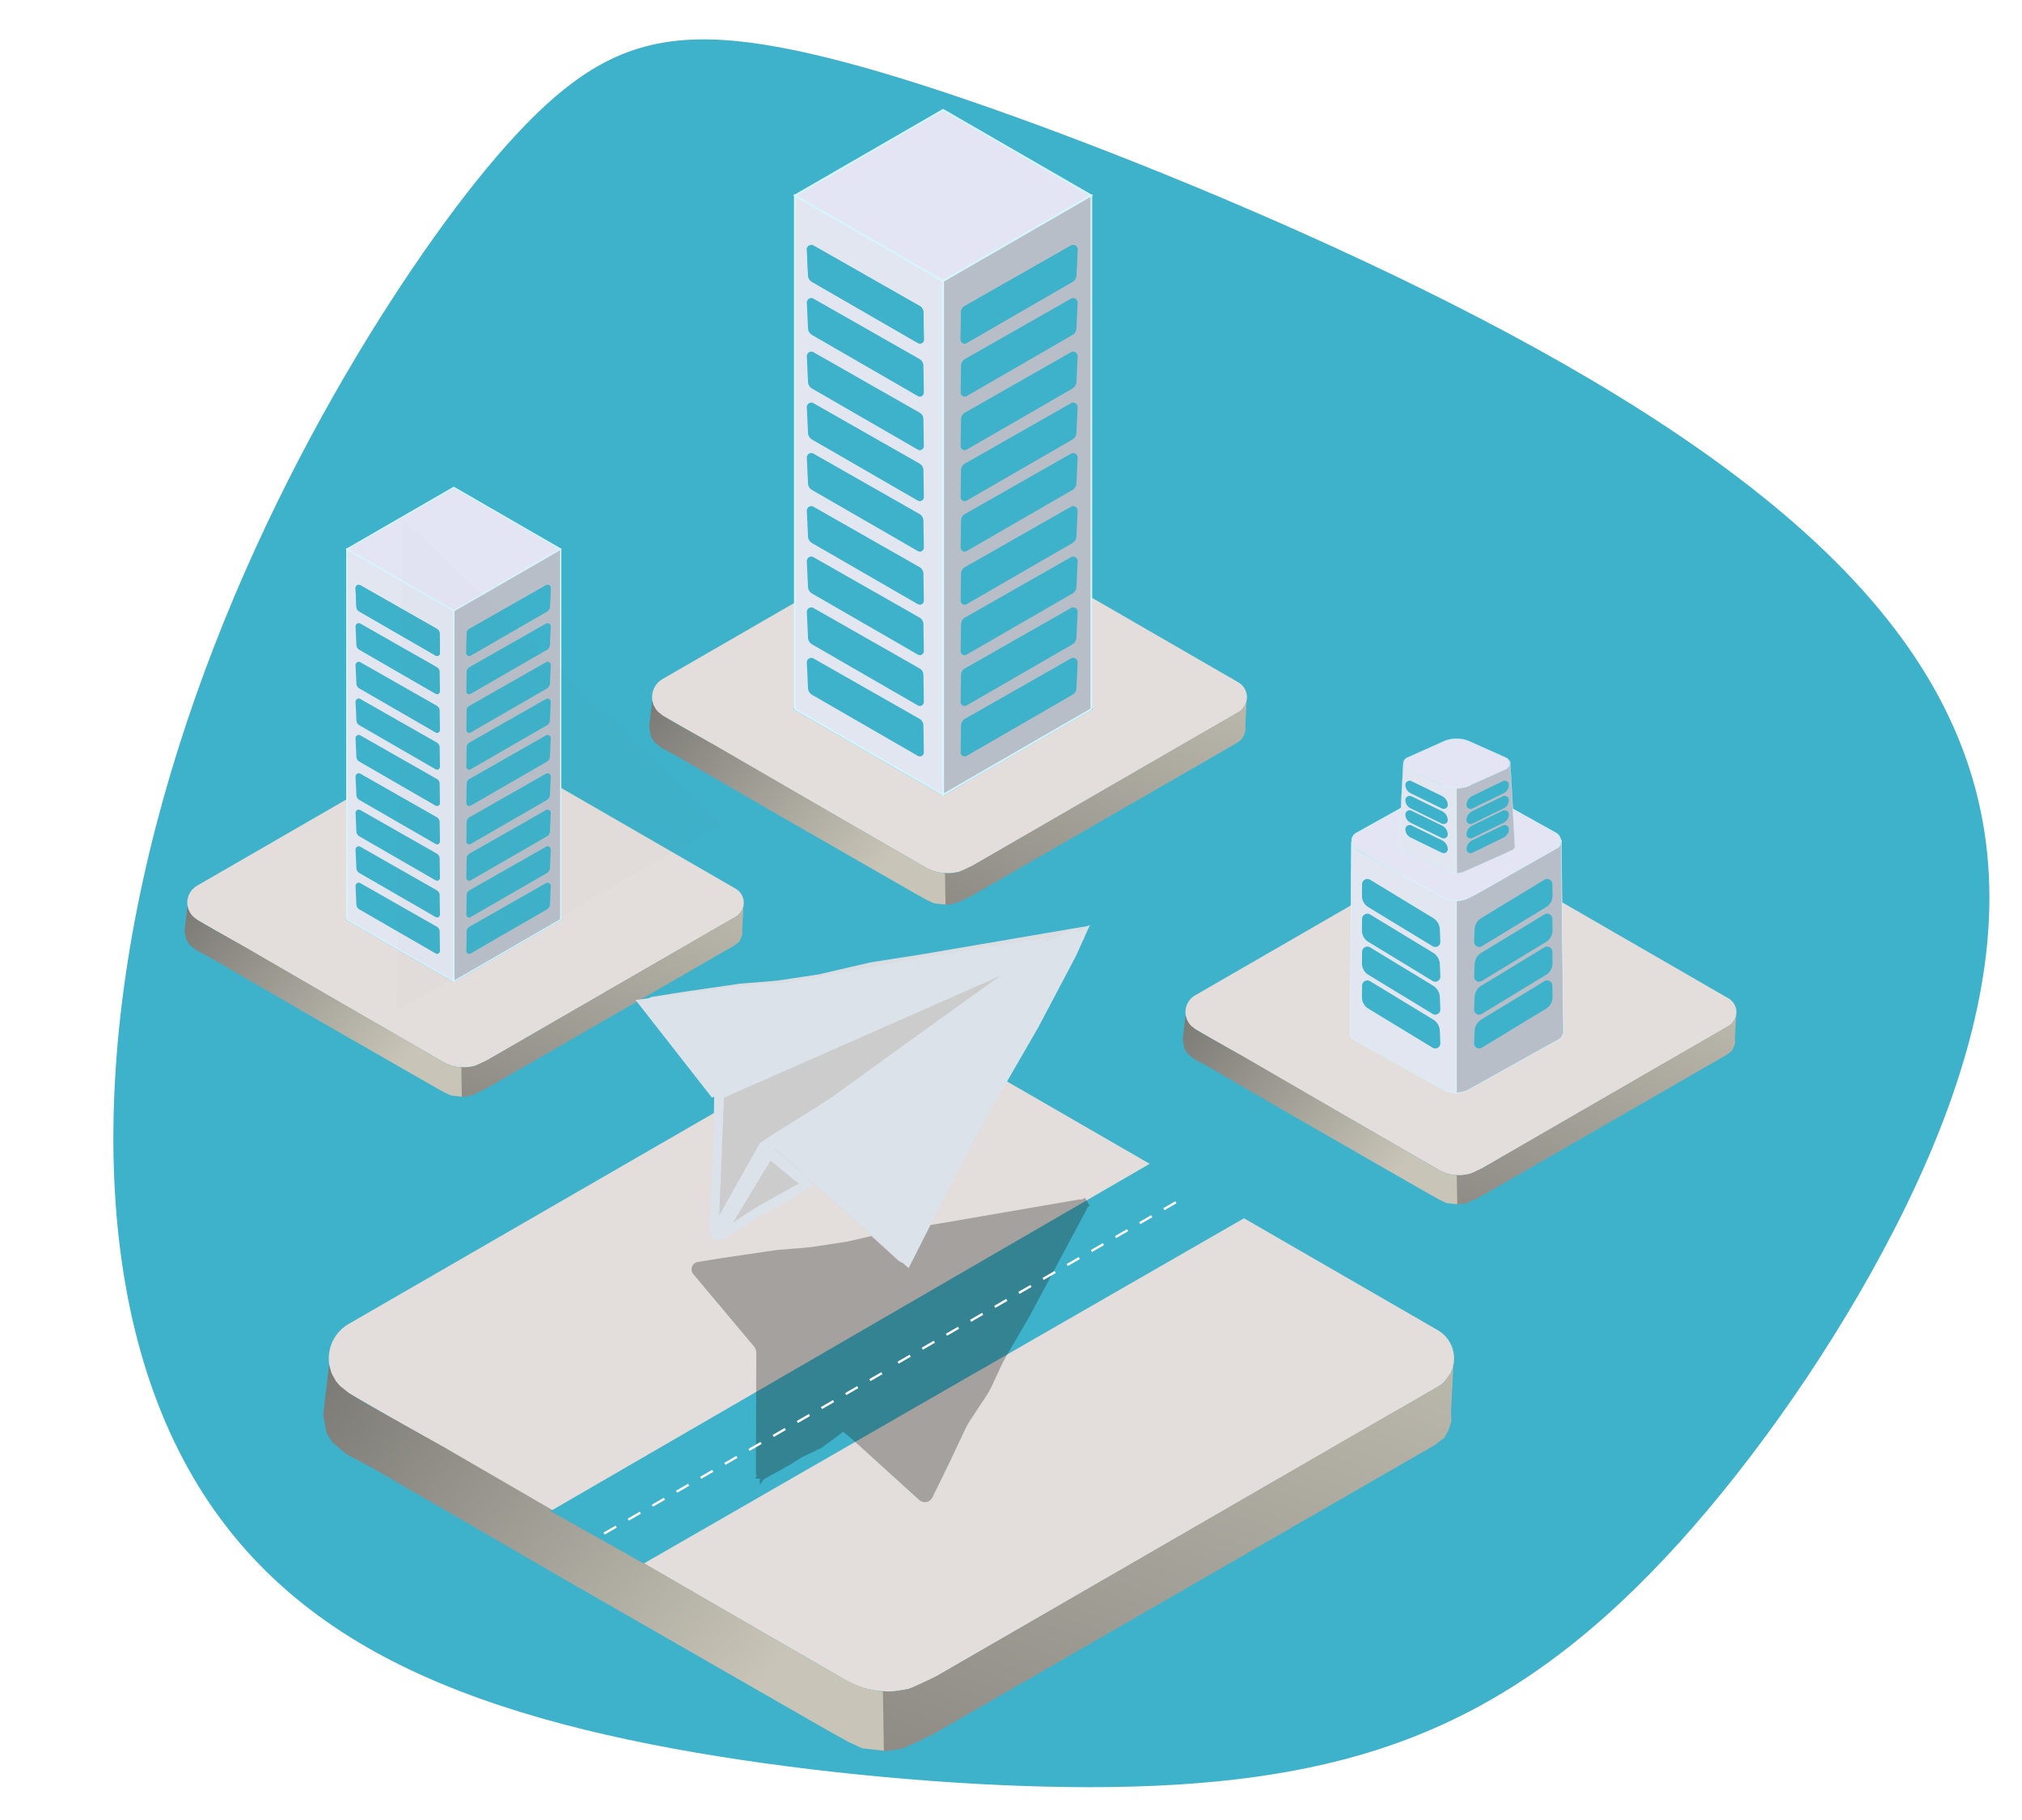 <?xml version="1.0" encoding="UTF-8" standalone="no"?>
<svg
   xmlns:dc="http://purl.org/dc/elements/1.1/"
   xmlns:cc="http://creativecommons.org/ns#"
   xmlns:rdf="http://www.w3.org/1999/02/22-rdf-syntax-ns#"
   xmlns:svg="http://www.w3.org/2000/svg"
   xmlns="http://www.w3.org/2000/svg"
   xmlns:xlink="http://www.w3.org/1999/xlink"
   xmlns:sodipodi="http://sodipodi.sourceforge.net/DTD/sodipodi-0.dtd"
   xmlns:inkscape="http://www.inkscape.org/namespaces/inkscape"
   sodipodi:docname="logo.svg"
   inkscape:version="0.92.3 (2405546, 2018-03-11)"
   id="svg62"
   version="1.1"
   viewBox="0 0 317.5 285.75"
   height="1080"
   width="1200">
  <title
     id="title1650">uma viagem em azul</title>
  <defs
     id="defs56">
    <inkscape:path-effect
       end_linecap_type="zerowidth"
       scale_width="1"
       miter_limit="4"
       linejoin_type="extrp_arc"
       start_linecap_type="zerowidth"
       interpolator_beta="0.2"
       interpolator_type="CubicBezierJohan"
       sort_points="true"
       offset_points="0,0.181"
       lpeversion="1"
       is_visible="true"
       id="path-effect1148"
       effect="powerstroke" />
    <inkscape:path-effect
       end_linecap_type="zerowidth"
       scale_width="1"
       miter_limit="4"
       linejoin_type="extrp_arc"
       start_linecap_type="zerowidth"
       interpolator_beta="0.2"
       interpolator_type="CubicBezierJohan"
       sort_points="true"
       offset_points="0,0.132"
       lpeversion="1"
       is_visible="true"
       id="path-effect1141"
       effect="powerstroke" />
    <inkscape:path-effect
       end_linecap_type="zerowidth"
       scale_width="1"
       miter_limit="4"
       linejoin_type="extrp_arc"
       start_linecap_type="zerowidth"
       interpolator_beta="0.2"
       interpolator_type="CubicBezierJohan"
       sort_points="true"
       offset_points="0,0.132"
       lpeversion="1"
       is_visible="true"
       id="path-effect5918"
       effect="powerstroke" />
    <inkscape:path-effect
       end_linecap_type="zerowidth"
       scale_width="1"
       miter_limit="4"
       linejoin_type="extrp_arc"
       start_linecap_type="zerowidth"
       interpolator_beta="0.2"
       interpolator_type="CubicBezierJohan"
       sort_points="true"
       offset_points="0,0.132"
       lpeversion="1"
       is_visible="true"
       id="path-effect5912"
       effect="powerstroke" />
    <inkscape:path-effect
       end_linecap_type="zerowidth"
       scale_width="1"
       miter_limit="4"
       linejoin_type="extrp_arc"
       start_linecap_type="zerowidth"
       interpolator_beta="0.2"
       interpolator_type="CubicBezierJohan"
       sort_points="true"
       offset_points="0,0.13"
       lpeversion="1"
       is_visible="true"
       id="path-effect4476"
       effect="powerstroke" />
    <inkscape:path-effect
       end_linecap_type="zerowidth"
       scale_width="1"
       miter_limit="4"
       linejoin_type="extrp_arc"
       start_linecap_type="zerowidth"
       interpolator_beta="0.2"
       interpolator_type="CubicBezierJohan"
       sort_points="true"
       offset_points="0,0.132"
       lpeversion="1"
       is_visible="true"
       id="path-effect4470"
       effect="powerstroke" />
    <inkscape:path-effect
       end_linecap_type="zerowidth"
       scale_width="1"
       miter_limit="4"
       linejoin_type="extrp_arc"
       start_linecap_type="zerowidth"
       interpolator_beta="0.2"
       interpolator_type="CubicBezierJohan"
       sort_points="true"
       offset_points="0,0.132"
       lpeversion="1"
       is_visible="true"
       id="path-effect4466"
       effect="powerstroke" />
    <inkscape:path-effect
       end_linecap_type="zerowidth"
       scale_width="1"
       miter_limit="4"
       linejoin_type="extrp_arc"
       start_linecap_type="zerowidth"
       interpolator_beta="0.2"
       interpolator_type="CubicBezierJohan"
       sort_points="true"
       offset_points="0,0.096"
       lpeversion="1"
       is_visible="true"
       id="path-effect4462"
       effect="powerstroke" />
    <inkscape:path-effect
       end_linecap_type="zerowidth"
       scale_width="1"
       miter_limit="4"
       linejoin_type="extrp_arc"
       start_linecap_type="zerowidth"
       interpolator_beta="0.2"
       interpolator_type="CubicBezierJohan"
       sort_points="true"
       offset_points="0,0.132"
       lpeversion="1"
       is_visible="true"
       id="path-effect2524"
       effect="powerstroke" />
    <inkscape:path-effect
       bendpath4-nodetypes="cc"
       bendpath1-nodetypes="cc"
       bendpath4="M 29.643,12.592 6.821,344.504"
       bendpath3="M 29.643,291.854 H 312.426"
       bendpath2="M 312.426,12.592 V 291.854"
       bendpath1="M 29.643,12.592 197.243,22.475"
       xx="true"
       yy="true"
       lpeversion="1"
       is_visible="true"
       id="path-effect1648"
       effect="envelope" />
    <inkscape:path-effect
       hide_knot="true"
       vertical="true"
       scale_y_rel="true"
       prop_scale="1.07"
       bendpath="M -106.844,58.679 H 178.374"
       lpeversion="1"
       is_visible="true"
       id="path-effect1646"
       effect="bend_path" />
    <inkscape:path-effect
       effect="fillet_chamfer"
       id="path-effect1588"
       is_visible="true"
       lpeversion="1"
       satellites_param="F,0,0,1,0,1.058,0,1 @ F,0,0,1,0,1.058,0,1 @ F,0,0,1,0,1.058,0,1 @ F,0,0,1,0,1.058,0,1"
       unit="px"
       method="auto"
       mode="F"
       radius="4"
       chamfer_steps="1"
       flexible="false"
       use_knot_distance="true"
       apply_no_radius="true"
       apply_with_radius="true"
       only_selected="false"
       hide_knots="false" />
    <inkscape:path-effect
       hide_knots="false"
       only_selected="false"
       apply_with_radius="true"
       apply_no_radius="true"
       use_knot_distance="true"
       flexible="false"
       chamfer_steps="1"
       radius="4"
       mode="F"
       method="auto"
       unit="px"
       satellites_param="F,0,0,1,0,1.058,0,1 @ F,0,0,1,0,1.058,0,1 @ F,0,0,1,0,1.058,0,1 @ F,0,0,1,0,1.058,0,1"
       lpeversion="1"
       is_visible="true"
       id="path-effect1586"
       effect="fillet_chamfer" />
    <inkscape:path-effect
       effect="fillet_chamfer"
       id="path-effect1584"
       is_visible="true"
       lpeversion="1"
       satellites_param="F,0,0,1,0,1.058,0,1 @ F,0,0,1,0,1.058,0,1 @ F,0,0,1,0,1.058,0,1 @ F,0,0,1,0,1.058,0,1"
       unit="px"
       method="auto"
       mode="F"
       radius="4"
       chamfer_steps="1"
       flexible="false"
       use_knot_distance="true"
       apply_no_radius="true"
       apply_with_radius="true"
       only_selected="false"
       hide_knots="false" />
    <inkscape:path-effect
       hide_knots="false"
       only_selected="false"
       apply_with_radius="true"
       apply_no_radius="true"
       use_knot_distance="true"
       flexible="false"
       chamfer_steps="1"
       radius="4"
       mode="F"
       method="auto"
       unit="px"
       satellites_param="F,0,0,1,0,1.058,0,1 @ F,0,0,1,0,1.058,0,1 @ F,0,0,1,0,1.058,0,1 @ F,0,0,1,0,1.058,0,1"
       lpeversion="1"
       is_visible="true"
       id="path-effect1582"
       effect="fillet_chamfer" />
    <inkscape:path-effect
       hide_knots="false"
       only_selected="false"
       apply_with_radius="true"
       apply_no_radius="true"
       use_knot_distance="true"
       flexible="false"
       chamfer_steps="1"
       radius="4"
       mode="F"
       method="auto"
       unit="px"
       satellites_param="F,0,0,1,0,1.058,0,1 @ F,0,0,1,0,1.058,0,1 @ F,0,0,1,0,1.058,0,1 @ F,0,0,1,0,1.058,0,1"
       lpeversion="1"
       is_visible="true"
       id="path-effect1580"
       effect="fillet_chamfer" />
    <inkscape:path-effect
       effect="fillet_chamfer"
       id="path-effect1578"
       is_visible="true"
       lpeversion="1"
       satellites_param="F,0,0,1,0,1.058,0,1 @ F,0,0,1,0,1.058,0,1 @ F,0,0,1,0,1.058,0,1 @ F,0,0,1,0,1.058,0,1"
       unit="px"
       method="auto"
       mode="F"
       radius="4"
       chamfer_steps="1"
       flexible="false"
       use_knot_distance="true"
       apply_no_radius="true"
       apply_with_radius="true"
       only_selected="false"
       hide_knots="false" />
    <inkscape:path-effect
       hide_knots="false"
       only_selected="false"
       apply_with_radius="true"
       apply_no_radius="true"
       use_knot_distance="true"
       flexible="false"
       chamfer_steps="1"
       radius="4"
       mode="F"
       method="auto"
       unit="px"
       satellites_param="F,0,0,1,0,1.058,0,1 @ F,0,0,1,0,1.058,0,1 @ F,0,0,1,0,1.058,0,1 @ F,0,0,1,0,1.058,0,1"
       lpeversion="1"
       is_visible="true"
       id="path-effect1576"
       effect="fillet_chamfer" />
    <inkscape:path-effect
       effect="fillet_chamfer"
       id="path-effect1574"
       is_visible="true"
       lpeversion="1"
       satellites_param="F,0,0,1,0,1.058,0,1 @ F,0,0,1,0,1.058,0,1 @ F,0,0,1,0,1.058,0,1 @ F,0,0,1,0,1.058,0,1"
       unit="px"
       method="auto"
       mode="F"
       radius="4"
       chamfer_steps="1"
       flexible="false"
       use_knot_distance="true"
       apply_no_radius="true"
       apply_with_radius="true"
       only_selected="false"
       hide_knots="false" />
    <inkscape:path-effect
       hide_knots="false"
       only_selected="false"
       apply_with_radius="true"
       apply_no_radius="true"
       use_knot_distance="true"
       flexible="false"
       chamfer_steps="1"
       radius="10"
       mode="F"
       method="auto"
       unit="px"
       satellites_param="F,0,0,1,0,2.646,0,1 @ F,0,0,1,0,2.646,0,1 @ F,0,0,1,0,2.646,0,1 @ F,0,0,1,0,2.646,0,1"
       lpeversion="1"
       is_visible="true"
       id="path-effect1572"
       effect="fillet_chamfer" />
    <inkscape:path-effect
       effect="fillet_chamfer"
       id="path-effect1570"
       is_visible="true"
       lpeversion="1"
       satellites_param="F,0,0,1,0,2.646,0,1 @ F,0,0,1,0,2.646,0,1 @ F,0,0,1,0,2.646,0,1 @ F,0,0,1,0,2.646,0,1"
       unit="px"
       method="auto"
       mode="F"
       radius="10"
       chamfer_steps="1"
       flexible="false"
       use_knot_distance="true"
       apply_no_radius="true"
       apply_with_radius="true"
       only_selected="false"
       hide_knots="false" />
    <inkscape:path-effect
       hide_knots="false"
       only_selected="false"
       apply_with_radius="true"
       apply_no_radius="true"
       use_knot_distance="true"
       flexible="false"
       chamfer_steps="1"
       radius="4"
       mode="F"
       method="auto"
       unit="px"
       satellites_param="F,0,0,1,0,1.058,0,1 @ F,0,0,1,0,1.058,0,1 @ F,0,0,1,0,1.058,0,1 @ F,0,0,1,0,1.058,0,1"
       lpeversion="1"
       is_visible="true"
       id="path-effect1525"
       effect="fillet_chamfer" />
    <inkscape:path-effect
       effect="fillet_chamfer"
       id="path-effect1521"
       is_visible="true"
       lpeversion="1"
       satellites_param="F,0,0,1,0,1.058,0,1 @ F,0,0,1,0,1.058,0,1 @ F,0,0,1,0,1.058,0,1 @ F,0,0,1,0,1.058,0,1"
       unit="px"
       method="auto"
       mode="F"
       radius="4"
       chamfer_steps="1"
       flexible="false"
       use_knot_distance="true"
       apply_no_radius="true"
       apply_with_radius="true"
       only_selected="false"
       hide_knots="false" />
    <inkscape:path-effect
       hide_knots="false"
       only_selected="false"
       apply_with_radius="true"
       apply_no_radius="true"
       use_knot_distance="true"
       flexible="false"
       chamfer_steps="1"
       radius="4"
       mode="F"
       method="auto"
       unit="px"
       satellites_param="F,0,0,1,0,1.058,0,1 @ F,0,0,1,0,1.058,0,1 @ F,0,0,1,0,1.058,0,1 @ F,0,0,1,0,1.058,0,1"
       lpeversion="1"
       is_visible="true"
       id="path-effect1517"
       effect="fillet_chamfer" />
    <inkscape:path-effect
       effect="fillet_chamfer"
       id="path-effect1513"
       is_visible="true"
       lpeversion="1"
       satellites_param="F,0,0,1,0,1.058,0,1 @ F,0,0,1,0,1.058,0,1 @ F,0,0,1,0,1.058,0,1 @ F,0,0,1,0,1.058,0,1"
       unit="px"
       method="auto"
       mode="F"
       radius="4"
       chamfer_steps="1"
       flexible="false"
       use_knot_distance="true"
       apply_no_radius="true"
       apply_with_radius="true"
       only_selected="false"
       hide_knots="false" />
    <inkscape:path-effect
       effect="fillet_chamfer"
       id="path-effect1509"
       is_visible="true"
       lpeversion="1"
       satellites_param="F,0,0,1,0,1.058,0,1 @ F,0,0,1,0,1.058,0,1 @ F,0,0,1,0,1.058,0,1 @ F,0,0,1,0,1.058,0,1"
       unit="px"
       method="auto"
       mode="F"
       radius="4"
       chamfer_steps="1"
       flexible="false"
       use_knot_distance="true"
       apply_no_radius="true"
       apply_with_radius="true"
       only_selected="false"
       hide_knots="false" />
    <inkscape:path-effect
       hide_knots="false"
       only_selected="false"
       apply_with_radius="true"
       apply_no_radius="true"
       use_knot_distance="true"
       flexible="false"
       chamfer_steps="1"
       radius="4"
       mode="F"
       method="auto"
       unit="px"
       satellites_param="F,0,0,1,0,1.058,0,1 @ F,0,0,1,0,1.058,0,1 @ F,0,0,1,0,1.058,0,1 @ F,0,0,1,0,1.058,0,1"
       lpeversion="1"
       is_visible="true"
       id="path-effect1505"
       effect="fillet_chamfer" />
    <inkscape:path-effect
       effect="fillet_chamfer"
       id="path-effect1501"
       is_visible="true"
       lpeversion="1"
       satellites_param="F,0,0,1,0,1.058,0,1 @ F,0,0,1,0,1.058,0,1 @ F,0,0,1,0,1.058,0,1 @ F,0,0,1,0,1.058,0,1"
       unit="px"
       method="auto"
       mode="F"
       radius="4"
       chamfer_steps="1"
       flexible="false"
       use_knot_distance="true"
       apply_no_radius="true"
       apply_with_radius="true"
       only_selected="false"
       hide_knots="false" />
    <inkscape:path-effect
       hide_knots="false"
       only_selected="false"
       apply_with_radius="true"
       apply_no_radius="true"
       use_knot_distance="true"
       flexible="false"
       chamfer_steps="1"
       radius="4"
       mode="F"
       method="auto"
       unit="px"
       satellites_param="F,0,0,1,0,1.058,0,1 @ F,0,0,1,0,1.058,0,1 @ F,0,0,1,0,1.058,0,1 @ F,0,0,1,0,1.058,0,1"
       lpeversion="1"
       is_visible="true"
       id="path-effect1497"
       effect="fillet_chamfer" />
    <inkscape:path-effect
       hide_knots="false"
       only_selected="false"
       apply_with_radius="true"
       apply_no_radius="true"
       use_knot_distance="true"
       flexible="false"
       chamfer_steps="1"
       radius="10"
       mode="F"
       method="auto"
       unit="px"
       satellites_param="F,0,0,1,0,2.646,0,1 @ F,0,0,1,0,2.646,0,1 @ F,0,0,1,0,2.646,0,1 @ F,0,0,1,0,2.646,0,1"
       lpeversion="1"
       is_visible="true"
       id="path-effect1485"
       effect="fillet_chamfer" />
    <inkscape:path-effect
       effect="fillet_chamfer"
       id="path-effect1483"
       is_visible="true"
       lpeversion="1"
       satellites_param="F,0,0,1,0,2.646,0,1 @ F,0,0,1,0,2.646,0,1 @ F,0,0,1,0,2.646,0,1 @ F,0,0,1,0,2.646,0,1"
       unit="px"
       method="auto"
       mode="F"
       radius="10"
       chamfer_steps="1"
       flexible="false"
       use_knot_distance="true"
       apply_no_radius="true"
       apply_with_radius="true"
       only_selected="false"
       hide_knots="false" />
    <inkscape:path-effect
       hide_knots="false"
       only_selected="false"
       apply_with_radius="true"
       apply_no_radius="true"
       use_knot_distance="true"
       flexible="false"
       chamfer_steps="1"
       radius="10"
       mode="F"
       method="auto"
       unit="px"
       satellites_param="F,0,0,1,0,2.646,0,1 @ F,0,0,1,0,2.646,0,1 @ F,0,0,1,0,2.646,0,1 @ F,0,0,1,0,2.646,0,1"
       lpeversion="1"
       is_visible="true"
       id="path-effect1471"
       effect="fillet_chamfer" />
    <inkscape:path-effect
       effect="fillet_chamfer"
       id="path-effect1469"
       is_visible="true"
       lpeversion="1"
       satellites_param="F,0,0,1,0,2.646,0,1 @ F,0,0,1,0,2.646,0,1 @ F,0,0,1,0,2.646,0,1 @ F,0,0,1,0,2.646,0,1"
       unit="px"
       method="auto"
       mode="F"
       radius="10"
       chamfer_steps="1"
       flexible="false"
       use_knot_distance="true"
       apply_no_radius="true"
       apply_with_radius="true"
       only_selected="false"
       hide_knots="false" />
    <inkscape:path-effect
       effect="fillet_chamfer"
       id="path-effect1447"
       is_visible="true"
       lpeversion="1"
       satellites_param="F,0,0,1,0,2.646,0,1 @ F,0,0,1,0,2.646,0,1 @ F,0,0,1,0,2.646,0,1 @ F,0,0,1,0,2.646,0,1"
       unit="px"
       method="auto"
       mode="F"
       radius="10"
       chamfer_steps="1"
       flexible="false"
       use_knot_distance="true"
       apply_no_radius="true"
       apply_with_radius="true"
       only_selected="false"
       hide_knots="false" />
    <inkscape:path-effect
       hide_knots="false"
       only_selected="false"
       apply_with_radius="true"
       apply_no_radius="true"
       use_knot_distance="true"
       flexible="false"
       chamfer_steps="1"
       radius="10"
       mode="F"
       method="auto"
       unit="px"
       satellites_param="F,0,0,1,0,2.646,0,1 @ F,0,0,1,0,2.646,0,1 @ F,0,0,1,0,2.646,0,1 @ F,0,0,1,0,2.646,0,1"
       lpeversion="1"
       is_visible="true"
       id="path-effect1443"
       effect="fillet_chamfer" />
    <inkscape:path-effect
       effect="fillet_chamfer"
       id="path-effect1435"
       is_visible="true"
       lpeversion="1"
       satellites_param="F,0,0,1,0,9.259,0,1 @ F,0,0,1,0,10.862,0,1 @ F,0,0,1,0,14.107,0,1 @ F,0,0,1,0,13.239,0,1"
       unit="px"
       method="auto"
       mode="F"
       radius="0"
       chamfer_steps="1"
       flexible="false"
       use_knot_distance="true"
       apply_no_radius="true"
       apply_with_radius="true"
       only_selected="false"
       hide_knots="false" />
    <inkscape:path-effect
       effect="fillet_chamfer"
       id="path-effect1425"
       is_visible="true"
       lpeversion="1"
       satellites_param="F,0,0,1,0,0.319,0,1 @ F,0,0,1,0,0.73,0,1 @ F,0,0,1,0,0.506,0,1 @ F,0,0,1,0,0.506,0,1 @ F,0,1,1,0,0.969,0,1 @ F,0,0,1,0,0.969,0,1"
       unit="px"
       method="auto"
       mode="F"
       radius="0"
       chamfer_steps="1"
       flexible="false"
       use_knot_distance="true"
       apply_no_radius="true"
       apply_with_radius="true"
       only_selected="false"
       hide_knots="false" />
    <inkscape:path-effect
       effect="fillet_chamfer"
       id="path-effect1423"
       is_visible="true"
       lpeversion="1"
       satellites_param="F,0,0,1,0,1.842,0,1 @ F,0,0,1,0,0,0,1 @ F,0,0,1,0,40.791,0,1 @ F,0,0,1,0,0,0,1 @ F,0,0,1,0,0,0,1 @ F,0,0,1,0,0,0,1 @ F,0,0,1,0,3.991,0,1 @ F,0,0,1,0,1.011,0,1 @ F,0,0,1,0,0.076,0,1"
       unit="px"
       method="auto"
       mode="F"
       radius="0"
       chamfer_steps="1"
       flexible="false"
       use_knot_distance="true"
       apply_no_radius="true"
       apply_with_radius="true"
       only_selected="false"
       hide_knots="false" />
    <inkscape:path-effect
       effect="fillet_chamfer"
       id="path-effect1421"
       is_visible="true"
       lpeversion="1"
       satellites_param="F,0,0,1,0,2.061,0,1 @ F,0,0,1,0,2.061,0,1 @ F,0,0,1,0,2.061,0,1 @ F,0,0,1,0,4.182,0,1 @ F,0,0,1,0,0,0,1 @ F,0,0,1,0,2.139,0,1 @ F,0,0,1,0,0,0,1 @ F,0,0,1,0,0,0,1 @ F,0,0,1,0,0,0,1 @ F,0,0,1,0,2.061,0,1 @ F,0,0,1,0,0,0,1 @ F,0,0,1,0,0,0,1 @ F,0,0,1,0,0,0,1 @ F,0,0,1,0,3.058,0,1 @ F,0,0,1,0,2.372,0,1 @ F,0,0,1,0,2.407,0,1 @ F,0,0,1,0,2.407,0,1 @ F,0,0,1,0,2.061,0,1 @ F,0,0,1,0,5.981,0,1 @ F,0,0,1,0,2.061,0,1"
       unit="px"
       method="auto"
       mode="F"
       radius="0"
       chamfer_steps="1"
       flexible="false"
       use_knot_distance="true"
       apply_no_radius="true"
       apply_with_radius="true"
       only_selected="false"
       hide_knots="false" />
    <inkscape:path-effect
       hide_knots="false"
       only_selected="false"
       apply_with_radius="true"
       apply_no_radius="true"
       use_knot_distance="true"
       flexible="false"
       chamfer_steps="1"
       radius="0"
       mode="F"
       method="auto"
       unit="px"
       satellites_param="F,0,0,1,0,1.008,0,1 @ F,0,0,1,0,0.612,0,1 @ F,0,0,1,0,0.858,0,1 @ F,0,0,1,0,0.611,0,1"
       lpeversion="1"
       is_visible="true"
       id="path-effect1389"
       effect="fillet_chamfer" />
    <inkscape:path-effect
       effect="fillet_chamfer"
       id="path-effect1387"
       is_visible="true"
       lpeversion="1"
       satellites_param="F,0,0,1,0,1.008,0,1 @ F,0,0,1,0,0.612,0,1 @ F,0,0,1,0,0.858,0,1 @ F,0,0,1,0,0.611,0,1"
       unit="px"
       method="auto"
       mode="F"
       radius="0"
       chamfer_steps="1"
       flexible="false"
       use_knot_distance="true"
       apply_no_radius="true"
       apply_with_radius="true"
       only_selected="false"
       hide_knots="false" />
    <inkscape:path-effect
       effect="fillet_chamfer"
       id="path-effect1231"
       is_visible="true"
       lpeversion="1"
       satellites_param="F,0,0,1,0,1.008,0,1 @ F,0,0,1,0,0.612,0,1 @ F,0,0,1,0,0.858,0,1 @ F,0,0,1,0,0.611,0,1"
       unit="px"
       method="auto"
       mode="F"
       radius="0"
       chamfer_steps="1"
       flexible="false"
       use_knot_distance="true"
       apply_no_radius="true"
       apply_with_radius="true"
       only_selected="false"
       hide_knots="false" />
    <inkscape:path-effect
       allow_transforms="true"
       css_properties=""
       attributes=""
       method="d"
       linkeditem=""
       lpeversion="1"
       is_visible="true"
       id="path-effect1187"
       effect="clone_original" />
    <inkscape:path-effect
       hide_knots="false"
       only_selected="false"
       apply_with_radius="true"
       apply_no_radius="true"
       use_knot_distance="true"
       flexible="false"
       chamfer_steps="1"
       radius="0"
       mode="F"
       method="auto"
       unit="px"
       satellites_param="F,0,0,1,0,1.008,0,1 @ F,0,0,1,0,0.612,0,1 @ F,0,0,1,0,0.858,0,1 @ F,0,0,1,0,0.611,0,1"
       lpeversion="1"
       is_visible="true"
       id="path-effect1185"
       effect="fillet_chamfer" />
    <inkscape:path-effect
       effect="fillet_chamfer"
       id="path-effect1139"
       is_visible="true"
       lpeversion="1"
       satellites_param="F,0,0,1,0,9.259,0,1 @ F,0,0,1,0,10.862,0,1 @ F,0,0,1,0,14.107,0,1 @ F,0,0,1,0,13.239,0,1"
       unit="px"
       method="auto"
       mode="F"
       radius="0"
       chamfer_steps="1"
       flexible="false"
       use_knot_distance="true"
       apply_no_radius="true"
       apply_with_radius="true"
       only_selected="false"
       hide_knots="false" />
    <inkscape:path-effect
       hide_knots="false"
       only_selected="false"
       apply_with_radius="true"
       apply_no_radius="true"
       use_knot_distance="true"
       flexible="false"
       chamfer_steps="1"
       radius="0"
       mode="F"
       method="auto"
       unit="px"
       satellites_param="F,0,0,1,0,9.259,0,1 @ F,0,0,1,0,10.862,0,1 @ F,0,0,1,0,14.107,0,1 @ F,0,0,1,0,13.239,0,1"
       lpeversion="1"
       is_visible="true"
       id="path-effect1125"
       effect="fillet_chamfer" />
    <inkscape:path-effect
       effect="fillet_chamfer"
       id="path-effect1111"
       is_visible="true"
       lpeversion="1"
       satellites_param="F,0,0,1,0,9.259,0,1 @ F,0,0,1,0,10.862,0,1 @ F,0,0,1,0,14.107,0,1 @ F,0,0,1,0,13.239,0,1"
       unit="px"
       method="auto"
       mode="F"
       radius="0"
       chamfer_steps="1"
       flexible="false"
       use_knot_distance="true"
       apply_no_radius="true"
       apply_with_radius="true"
       only_selected="false"
       hide_knots="false" />
    <inkscape:path-effect
       hide_knots="false"
       only_selected="false"
       apply_with_radius="true"
       apply_no_radius="true"
       use_knot_distance="true"
       flexible="false"
       chamfer_steps="1"
       radius="0"
       mode="F"
       method="auto"
       unit="px"
       satellites_param="F,0,0,1,0,9.259,0,1 @ F,0,0,1,0,10.862,0,1 @ F,0,0,1,0,14.107,0,1 @ F,0,0,1,0,13.239,0,1"
       lpeversion="1"
       is_visible="true"
       id="path-effect1088"
       effect="fillet_chamfer" />
    <linearGradient
       id="linearGradient987-3-7"
       inkscape:collect="always">
      <stop
         id="stop983"
         offset="0"
         style="stop-color:#c8c4b7;stop-opacity:1;" />
      <stop
         id="stop985"
         offset="1"
         style="stop-color:#515151;stop-opacity:1" />
    </linearGradient>
    <inkscape:path-effect
       effect="fillet_chamfer"
       id="path-effect979"
       is_visible="true"
       lpeversion="1"
       satellites_param="F,0,0,1,0,9.259,0,1 @ F,0,0,1,0,10.862,0,1 @ F,0,0,1,0,14.107,0,1 @ F,0,0,1,0,13.239,0,1"
       unit="px"
       method="auto"
       mode="F"
       radius="0"
       chamfer_steps="1"
       flexible="false"
       use_knot_distance="true"
       apply_no_radius="true"
       apply_with_radius="true"
       only_selected="false"
       hide_knots="false" />
    <inkscape:path-effect
       hide_knots="false"
       only_selected="false"
       apply_with_radius="true"
       apply_no_radius="true"
       use_knot_distance="true"
       flexible="false"
       chamfer_steps="1"
       radius="0"
       mode="F"
       method="auto"
       unit="px"
       satellites_param="F,0,0,1,0,9.259,0,1 @ F,0,0,1,0,10.294,0,1 @ F,0,0,1,0,14.107,0,1 @ F,0,0,1,0,13.239,0,1"
       lpeversion="1"
       is_visible="true"
       id="path-effect975"
       effect="fillet_chamfer" />
    <inkscape:path-effect
       hide_knots="false"
       only_selected="false"
       apply_with_radius="true"
       apply_no_radius="true"
       use_knot_distance="true"
       flexible="false"
       chamfer_steps="1"
       radius="0"
       mode="F"
       method="auto"
       unit="px"
       satellites_param="F,0,0,1,0,0.319,0,1 @ F,0,0,1,0,0.73,0,1 @ F,0,0,1,0,0.506,0,1 @ F,0,0,1,0,0.506,0,1 @ F,0,1,1,0,0.969,0,1 @ F,0,0,1,0,0.969,0,1"
       lpeversion="1"
       is_visible="true"
       id="path-effect882"
       effect="fillet_chamfer" />
    <inkscape:path-effect
       hide_knots="false"
       only_selected="false"
       apply_with_radius="true"
       apply_no_radius="true"
       use_knot_distance="true"
       flexible="false"
       chamfer_steps="1"
       radius="0"
       mode="F"
       method="auto"
       unit="px"
       satellites_param="F,0,0,1,0,1.842,0,1 @ F,0,0,1,0,0,0,1 @ F,0,0,1,0,40.791,0,1 @ F,0,0,1,0,0,0,1 @ F,0,0,1,0,0,0,1 @ F,0,0,1,0,0,0,1 @ F,0,0,1,0,3.991,0,1 @ F,0,0,1,0,1.011,0,1 @ F,0,0,1,0,0.076,0,1"
       lpeversion="1"
       is_visible="true"
       id="path-effect878"
       effect="fillet_chamfer" />
    <inkscape:path-effect
       hide_knots="false"
       only_selected="false"
       apply_with_radius="true"
       apply_no_radius="true"
       use_knot_distance="true"
       flexible="false"
       chamfer_steps="1"
       radius="0"
       mode="F"
       method="auto"
       unit="px"
       satellites_param="F,0,0,1,0,0,0,1 @ F,0,0,1,0,0,0,1 @ F,0,0,1,0,0,0,1 @ F,0,0,1,0,2.571,0,1"
       lpeversion="1"
       is_visible="true"
       id="path-effect874"
       effect="fillet_chamfer" />
    <inkscape:path-effect
       hide_knots="false"
       only_selected="false"
       apply_with_radius="true"
       apply_no_radius="true"
       use_knot_distance="true"
       flexible="false"
       chamfer_steps="1"
       radius="0"
       mode="F"
       method="auto"
       unit="px"
       satellites_param="F,0,0,1,0,2.061,0,1 @ F,0,0,1,0,2.061,0,1 @ F,0,0,1,0,2.061,0,1 @ F,0,0,1,0,4.182,0,1 @ F,0,0,1,0,0,0,1 @ F,0,0,1,0,2.139,0,1 @ F,0,0,1,0,0,0,1 @ F,0,0,1,0,0,0,1 @ F,0,0,1,0,0,0,1 @ F,0,0,1,0,2.061,0,1 @ F,0,0,1,0,0,0,1 @ F,0,0,1,0,0,0,1 @ F,0,0,1,0,0,0,1 @ F,0,0,1,0,3.058,0,1 @ F,0,0,1,0,2.372,0,1 @ F,0,0,1,0,2.407,0,1 @ F,0,0,1,0,2.407,0,1 @ F,0,0,1,0,2.061,0,1 @ F,0,0,1,0,5.981,0,1 @ F,0,0,1,0,2.061,0,1"
       lpeversion="1"
       is_visible="true"
       id="path-effect870"
       effect="fillet_chamfer" />
    <filter
       id="filter915"
       inkscape:label="Quadritone fantasy"
       style="color-interpolation-filters:sRGB">
      <feColorMatrix
         id="feColorMatrix901"
         result="colormatrix1"
         values="280"
         type="hueRotate"
         in="SourceGraphic" />
      <feColorMatrix
         id="feColorMatrix903"
         result="colormatrix2"
         values="0.5 0 0.5 0 0 0 1 0 0 0 0.5 0 0.5 0 0 0 0 0 1 0 "
         type="matrix" />
      <feColorMatrix
         id="feColorMatrix905"
         result="colormatrix3"
         values="100"
         type="hueRotate" />
      <feBlend
         id="feBlend907"
         result="blend1"
         mode="normal"
         in2="colormatrix3" />
      <feColorMatrix
         id="feColorMatrix909"
         result="colormatrix4"
         values="2.5 -0.75 -0.75 0 0 -0.75 2.5 -0.75 0 0 -0.75 -0.75 2.5 0 0 0 0 0 1 0 "
         type="matrix" />
      <feComposite
         k4="0"
         k3="0"
         k1="0"
         id="feComposite911"
         result="composite1"
         k2="0"
         operator="arithmetic"
         in2="blend1"
         in="colormatrix4" />
      <feBlend
         id="feBlend913"
         result="blend2"
         mode="normal"
         in2="blend1" />
    </filter>
    <linearGradient
       gradientTransform="translate(-83.307,73.296)"
       y2="355.466"
       x2="325.528"
       y1="89.411"
       x1="423.803"
       gradientUnits="userSpaceOnUse"
       id="linearGradient991"
       xlink:href="#linearGradient987-3-7"
       inkscape:collect="always" />
    <linearGradient
       gradientTransform="translate(-83.307,73.296)"
       y2="86.851"
       x2="203.811"
       y1="191.236"
       x1="323.035"
       gradientUnits="userSpaceOnUse"
       id="linearGradient1015"
       xlink:href="#linearGradient987-3-7"
       inkscape:collect="always" />
    <linearGradient
       y2="86.851"
       x2="203.811"
       y1="191.236"
       x1="323.035"
       gradientTransform="translate(24.097,42.999)"
       gradientUnits="userSpaceOnUse"
       id="linearGradient1094"
       xlink:href="#linearGradient987-3-7"
       inkscape:collect="always" />
    <linearGradient
       y2="355.466"
       x2="325.528"
       y1="89.411"
       x1="423.803"
       gradientTransform="translate(24.097,42.999)"
       gradientUnits="userSpaceOnUse"
       id="linearGradient1096"
       xlink:href="#linearGradient987-3-7"
       inkscape:collect="always" />
    <linearGradient
       y2="355.466"
       x2="325.528"
       y1="89.411"
       x1="423.803"
       gradientTransform="translate(24.097,42.999)"
       gradientUnits="userSpaceOnUse"
       id="linearGradient1113"
       xlink:href="#linearGradient987-3-7"
       inkscape:collect="always" />
    <linearGradient
       y2="86.851"
       x2="203.811"
       y1="191.236"
       x1="323.035"
       gradientTransform="translate(24.097,42.999)"
       gradientUnits="userSpaceOnUse"
       id="linearGradient1115"
       xlink:href="#linearGradient987-3-7"
       inkscape:collect="always" />
    <linearGradient
       y2="355.466"
       x2="325.528"
       y1="89.411"
       x1="423.803"
       gradientTransform="translate(24.097,42.999)"
       gradientUnits="userSpaceOnUse"
       id="linearGradient1437"
       xlink:href="#linearGradient987-3-7"
       inkscape:collect="always" />
    <linearGradient
       y2="86.851"
       x2="203.811"
       y1="191.236"
       x1="323.035"
       gradientTransform="translate(24.097,42.999)"
       gradientUnits="userSpaceOnUse"
       id="linearGradient1439"
       xlink:href="#linearGradient987-3-7"
       inkscape:collect="always" />
    <filter
       height="1.861"
       y="-0.431"
       width="1.946"
       x="-0.473"
       id="filter5366"
       style="color-interpolation-filters:sRGB"
       inkscape:collect="always">
      <feGaussianBlur
         id="feGaussianBlur5368"
         stdDeviation="9.402"
         inkscape:collect="always" />
    </filter>
    <filter
       height="1.315"
       y="-0.157"
       width="1.341"
       x="-0.171"
       id="filter5542"
       style="color-interpolation-filters:sRGB"
       inkscape:collect="always">
      <feGaussianBlur
         id="feGaussianBlur5544"
         stdDeviation="7.692"
         inkscape:collect="always" />
    </filter>
    <filter
       height="1.357"
       y="-0.179"
       width="1.272"
       x="-0.136"
       id="filter5906"
       style="color-interpolation-filters:sRGB"
       inkscape:collect="always">
      <feGaussianBlur
         id="feGaussianBlur5908"
         stdDeviation="4.86"
         inkscape:collect="always" />
    </filter>
    <filter
       height="1.185"
       y="-0.093"
       width="1.281"
       x="-0.141"
       id="filter6308"
       style="color-interpolation-filters:sRGB"
       inkscape:collect="always">
      <feGaussianBlur
         id="feGaussianBlur6310"
         stdDeviation="2.982"
         inkscape:collect="always" />
    </filter>
  </defs>
  <sodipodi:namedview
     inkscape:snap-center="true"
     inkscape:guide-bbox="true"
     showguides="true"
     inkscape:snap-object-midpoints="true"
     inkscape:snap-global="false"
     showborder="false"
     inkscape:document-rotation="0"
     units="px"
     inkscape:pagecheckerboard="true"
     inkscape:window-maximized="1"
     inkscape:window-y="0"
     inkscape:window-x="0"
     inkscape:window-height="703"
     inkscape:window-width="1366"
     showgrid="true"
     inkscape:current-layer="layer1"
     inkscape:document-units="mm"
     inkscape:cy="469.28869"
     inkscape:cx="507.10004"
     inkscape:zoom="0.42962963"
     inkscape:pageshadow="2"
     inkscape:pageopacity="0"
     borderopacity="1.0"
     bordercolor="#666666"
     pagecolor="#fbffff"
     id="base">
    <inkscape:grid
       units="px"
       spacingy="26.458"
       id="grid25"
       type="axonomgrid" />
  </sodipodi:namedview>
  <g
     transform="translate(0,-11.25)"
     id="layer1"
     inkscape:groupmode="layer"
     inkscape:label="Layer 1">
    <path
       inkscape:export-ydpi="96"
       inkscape:export-xdpi="96"
       inkscape:path-effect="#path-effect1648"
       sodipodi:cx="171.03471"
       sodipodi:cy="152.22336"
       sodipodi:rx="141.39156"
       sodipodi:ry="139.63087"
       sodipodi:type="arc"
       d="m 312.382,152.217 c 0.002,18.264 -7.047,37.469 -16.812,55.637 -9.564,17.795 -22.179,35.347 -34.285,48.184 -12.613,13.375 -25.413,22.631 -40.29,28.279 -14.799,5.618 -31.335,7.527 -49.995,7.528 -17.757,0.001 -39.391,-1.826 -58.02,-4.807 C 93.678,283.949 75.268,279.31 60.406,271.421 45.328,263.417 33.971,252.155 26.687,236.147 19.446,220.236 16.692,200.48 18.201,178.54 19.716,156.504 25.405,133.957 33.616,112.749 41.745,91.75 51.919,73.148 61.338,58.566 70.592,44.242 79.618,32.934 87.093,26.506 c 7.863,-6.762 15.392,-9.631 26.326,-8.986 10.712,0.632 25.883,4.838 45.734,11.979 19.102,6.872 45.074,17.465 68.545,29.325 24.296,12.277 46.587,26.182 61.938,42.037 15.519,16.029 22.746,32.733 22.748,51.355 0,0 0,0 0,0 z"
       id="path1620"
       style="opacity:1;fill:#3eb2ca;fill-opacity:1;stroke:none;stroke-width:0.1;stroke-miterlimit:4;stroke-dasharray:none;stroke-dashoffset:0;stroke-opacity:1" />
    <g
       inkscape:export-ydpi="96"
       inkscape:export-xdpi="96"
       transform="matrix(0.821,0,0,0.821,-75.176,55.755)"
       style="stroke:none;stroke-width:1.2;stroke-miterlimit:4;stroke-dasharray:none;stroke-opacity:1"
       id="g1335">
      <path
         style="fill:none;stroke:none;stroke-width:1.2;stroke-linecap:butt;stroke-linejoin:miter;stroke-miterlimit:4;stroke-dasharray:none;stroke-opacity:1"
         d="m 268.415,278.354 97.635,-56.37 a 5.943,5.943 90 0 0 0,-10.294 l -93.436,-53.945 a 24.435,24.435 1.0827549e-6 0 0 -24.435,0 l -90.885,52.472 a 7.644,7.644 90 0 0 0,13.239 l 95.084,54.897 a 16.037,16.037 180 0 0 16.037,0 z"
         id="path973"
         inkscape:path-effect="#path-effect975"
         inkscape:original-d="M 260.3968,282.98338 374.96474,216.83755 260.3968,150.69171 145.82885,216.83755 Z" />
      <path
         inkscape:original-d="M 261.37064,271.73332 375.93858,205.58749 261.37064,139.44165 146.80269,205.58749 Z"
         inkscape:path-effect="#path-effect979"
         id="path977"
         d="m 269.389,267.104 97.143,-56.085 a 6.271,6.271 90 0 0 0,-10.862 l -92.944,-53.661 a 24.435,24.435 1.082755e-6 0 0 -24.435,0 l -90.885,52.472 a 7.644,7.644 90 0 0 0,13.239 l 95.084,54.897 a 16.037,16.037 180 0 0 16.037,0 z"
         style="fill:#e3dedb;stroke:none;stroke-width:1.2;stroke-linecap:butt;stroke-linejoin:miter;stroke-miterlimit:4;stroke-dasharray:none;stroke-opacity:1" />
      <path
         style="fill:url(#linearGradient991);fill-opacity:1;stroke:none;stroke-width:1.2;stroke-linecap:butt;stroke-linejoin:miter;stroke-miterlimit:4;stroke-dasharray:none;stroke-opacity:1"
         d="m 260.113,269.23 0.151,10.606 0.263,0.881 3.534,-0.492 3.315,-1.468 2.91,-1.456 95.714,-55.172 1.796,-1.382 0.75,-1.299 0.61,-1.855 -0.073,-1.863 0.497,-9.521 -0.308,1.798 -1.739,2.355 -6.744,3.937 -3.832,2.176 -86.382,49.921 -5.205,2.413 -1.396,0.203 -1.426,0.245 z"
         id="path981"
         sodipodi:nodetypes="ccccccccccccccccccccc" />
      <path
         style="fill:url(#linearGradient1015);fill-opacity:1;stroke:none;stroke-width:1.2;stroke-linecap:butt;stroke-linejoin:miter;stroke-miterlimit:4;stroke-dasharray:none;stroke-opacity:1"
         d="m 260.614,280.587 -0.182,-11.253 -3.289,-0.609 -2.461,-0.953 -1.75,-0.898 -1.644,-1.026 -1.867,-1.003 -72.871,-42.264 -12.027,-6.726 -3.669,-2.094 -2.48,-1.497 -1.786,-1.43 -0.758,-0.873 -0.884,-1.58 -0.44,-1.619 -1.12,9.578 0.638,3.444 1.06,1.775 2.683,2.286 5.239,2.805 36.33,21.062 50.416,28.931 4.062,2.251 2.599,1.221 2.26,0.259 z"
         id="path998"
         sodipodi:nodetypes="cccccccccccccccccccccccccc" />
    </g>
    <path
       inkscape:export-ydpi="96"
       inkscape:export-xdpi="96"
       id="path1391"
       d="m 86.433,248.505 95.234,-55.192 14.696,8.62 -95.278,54.797 z"
       style="fill:#3eb2ca;fill-opacity:1;stroke:none;stroke-width:0.267px;stroke-linecap:butt;stroke-linejoin:miter;stroke-opacity:1" />
    <g
       inkscape:export-ydpi="96"
       inkscape:export-xdpi="96"
       id="g1419"
       transform="matrix(0.713,0.07,-0.07,0.713,-108.925,97.139)"
       style="opacity:0.311;fill:#1a1a1a;fill-opacity:1;stroke:#1a1a1a;stroke-opacity:1;filter:url(#filter5906)">
      <path
         transform="matrix(0.55,-0.056,0.056,0.55,247.038,56.079)"
         sodipodi:nodetypes="ccccccccccccccccccccc"
         inkscape:original-d="m 140.85625,224.95631 0.35015,-51.71797 -26.60634,-31.95736 12.13537,-1.9094 21.1782,-3.02539 13.23785,-1.03695 14.93258,-2.22426 18.49902,-4.24128 18.08236,-2.79994 57.25612,-9.63373 -7.92615,14.69212 -7.92615,14.69212 -7.92616,14.69212 -10.33159,17.57131 -5.52071,11.81293 -8.83399,13.28022 -7.45824,15.66734 -7.48623,15.1288 -29.85338,-27.27565 -15.97498,-12.34504 z"
         inkscape:path-effect="#path-effect1421"
         id="path1401"
         d="m 140.87,222.895 0.322,-47.596 a 5.638,5.638 70.304 0 0 -1.305,-3.645 l -23.969,-28.789 a 1.17,1.17 110.639 0 1 0.717,-1.905 l 5.968,-0.939 a 590.308,590.308 171.464 0 1 8.271,-1.241 l 17.038,-2.434 11.105,-0.87 a 61.361,61.361 173.524 0 0 4.248,-0.482 l 12.817,-1.909 18.499,-4.241 18.082,-2.8 55.223,-9.292 a 1.008,1.008 54.398 0 1 1.054,1.472 l -6.947,12.878 -7.926,14.692 -7.926,14.692 -8.782,14.935 a 64.778,64.778 117.752 0 0 -2.845,5.407 l -3.221,6.893 a 31.613,31.613 119.34 0 1 -2.318,4.124 l -6.187,9.301 a 33.679,33.679 119.544 0 0 -2.368,4.177 l -5.389,11.321 a 316.465,316.465 115.892 0 1 -2.102,4.331 l -5.505,11.124 a 1.551,1.551 169.372 0 1 -2.436,0.457 l -23.916,-21.851 a 145.104,145.104 40.056 0 0 -9.148,-7.691 l -9.611,-7.427 a 1.896,1.896 170.306 0 0 -2.751,0.47 l -17.587,27.169 a 0.601,0.601 16.652 0 1 -1.106,-0.331 z"
         style="fill:#1a1a1a;fill-opacity:1;stroke:#1a1a1a;stroke-width:3.565;stroke-linecap:butt;stroke-linejoin:miter;stroke-miterlimit:4;stroke-dasharray:none;stroke-opacity:1;filter:url(#filter915)" />
      <path
         transform="matrix(0.55,-0.056,0.056,0.55,247.038,56.079)"
         id="path1403"
         d="m 161.473,192.624 45.63,41.257 14.838,-29.123 5.874,-11.387 8.39,-15.187 16.476,-28.373 13.424,-25.297 2.911,-6.42 -20.983,12.68 -43.889,32.064 -24.466,17.732 -13.626,8.097 z"
         style="fill:#1a1a1a;fill-opacity:1;stroke:#1a1a1a;stroke-width:0.265px;stroke-linecap:butt;stroke-linejoin:miter;stroke-opacity:1;filter:url(#filter915)" />
      <g
         id="g1417"
         style="fill:#1a1a1a;fill-opacity:1;stroke:#1a1a1a;stroke-opacity:1">
        <g
           id="g1415"
           style="fill:#1a1a1a;fill-opacity:1;stroke:#1a1a1a;stroke-opacity:1">
          <path
             transform="matrix(0.55,-0.056,0.056,0.55,247.038,56.079)"
             sodipodi:nodetypes="ccsccccccc"
             inkscape:original-d="m 141.43203,223.24598 1.04835,-49.3499 c 20.17616,-12.20406 26.97955,-17.46439 42.49455,-19.94131 17.89337,-2.85662 21.63048,-9.33589 85.76592,-37.96249 l -41.46374,29.30448 -20.76222,14.67369 -22.23532,15.71481 -27.21185,17.25535 1.59778,0.84738 z"
             inkscape:path-effect="#path-effect1423"
             id="path1405"
             d="m 141.471,221.404 1.009,-47.508 c 1.982,-1.199 3.835,-2.331 5.579,-3.399 19.051,-11.67 54.427,-21.904 74.512,-31.878 10.833,-5.379 25.841,-12.661 48.169,-22.627 l -41.464,29.304 -20.762,14.674 -18.976,13.411 a 159.23,159.23 146.185 0 1 -6.63,4.441 l -22.988,14.577 a 0.587,0.587 87.78 0 0 0.039,1.015 l 0.637,0.338 a 0.07,0.07 75.54 0 1 0.026,0.1 l -18.185,27.852 a 0.527,0.527 17.179 0 1 -0.968,-0.299 z"
             style="fill:#1a1a1a;fill-opacity:1;stroke:#1a1a1a;stroke-width:3.565;stroke-linecap:butt;stroke-linejoin:miter;stroke-miterlimit:4;stroke-dasharray:none;stroke-opacity:1;filter:url(#filter915)" />
          <path
             transform="matrix(0.55,-0.056,0.056,0.55,247.038,56.079)"
             sodipodi:nodetypes="cccsscc"
             id="path1407"
             d="m 140.665,223.075 2.163,-49.645 112.05,-48.916 c 0.032,0.67 -6.4,4.981 -15.987,11.798 -14.036,9.98 -34.823,24.811 -51.889,37.157 -8.315,6.015 -17.962,11.193 -28.656,18.366 z"
             style="fill:#1a1a1a;fill-opacity:1;stroke:#1a1a1a;stroke-width:0.265px;stroke-linecap:butt;stroke-linejoin:miter;stroke-opacity:1;filter:url(#filter915)" />
          <path
             transform="matrix(0.55,-0.056,0.056,0.55,247.038,56.079)"
             sodipodi:nodetypes="ccccccc"
             inkscape:original-d="m 141.71752,223.67687 10.29291,-5.66848 4.55084,-2.84947 7.69347,-3.65133 9.25894,-6.79054 -14.02682,-11.82513 z"
             inkscape:path-effect="#path-effect1425"
             id="path1409"
             d="m 141.997,223.523 9.374,-5.163 a 26.053,26.053 149.553 0 0 1.258,-0.74 l 3.503,-2.193 a 8.7,8.7 151.279 0 1 0.887,-0.486 l 6.778,-3.217 a 5.324,5.324 149.177 0 0 0.866,-0.517 l 8.069,-5.918 a 0.763,0.763 91.938 0 0 0.041,-1.198 l -12.545,-10.576 a 0.811,0.811 170.063 0 0 -1.226,0.215 l -17.126,29.67 a 0.089,0.089 45.576 0 0 0.12,0.122 z"
             style="fill:#1a1a1a;fill-opacity:1;stroke:#1a1a1a;stroke-width:3.565;stroke-linecap:butt;stroke-linejoin:miter;stroke-miterlimit:4;stroke-dasharray:none;stroke-opacity:1;filter:url(#filter915)" />
          <path
             transform="matrix(0.55,-0.056,0.056,0.55,247.038,56.079)"
             id="path1411"
             d="m 142.55,224.072 17.946,-29.434 13.31,10.92 -10.597,5.733 -8.186,4.674 -6.844,4.536 z"
             style="fill:#1a1a1a;fill-opacity:1;stroke:#1a1a1a;stroke-width:0.265px;stroke-linecap:butt;stroke-linejoin:miter;stroke-opacity:1;filter:url(#filter915)" />
          <path
             transform="matrix(0.55,-0.056,0.056,0.55,247.038,56.079)"
             id="path1413"
             d="m 140.662,172.628 -24.769,-31.872 40.912,-5.237 7.56,0.004 24.516,-4.235 23.864,-4.549 39.388,-6.23 7.338,-0.913 -16.374,7.609 -13.504,5.962 -11.824,5.746 -7.94,3.476 -15.467,6.497 -17.576,6.584 -7.818,2.871 -11.326,5.266 -5.579,3.231 -6.497,3.303 -3.11,2.043 z"
             style="fill:#1a1a1a;fill-opacity:1;stroke:#1a1a1a;stroke-width:0.265px;stroke-linecap:butt;stroke-linejoin:miter;stroke-opacity:1;filter:url(#filter915)" />
        </g>
      </g>
    </g>
    <g
       inkscape:export-ydpi="96"
       inkscape:export-xdpi="96"
       transform="matrix(0.406,0,0,0.406,-76.902,81.818)"
       id="g1101">
      <path
         style="fill:#e3dedb;stroke:none;stroke-width:0.265px;stroke-linecap:butt;stroke-linejoin:miter;stroke-opacity:1"
         d="m 376.793,236.807 97.143,-56.085 a 6.271,6.271 90 0 0 0,-10.862 l -92.944,-53.661 a 24.435,24.435 2.1655095e-6 0 0 -24.435,0 l -90.885,52.472 a 7.644,7.644 90 0 0 0,13.239 l 95.084,54.897 a 16.037,16.037 180 0 0 16.037,0 z"
         id="path1086"
         inkscape:path-effect="#path-effect1088"
         inkscape:original-d="M 368.77434,241.43634 483.34228,175.29051 368.77434,109.14468 254.20638,175.29051 Z" />
      <path
         sodipodi:nodetypes="ccccccccccccccccccccc"
         id="path1090"
         d="m 367.517,238.933 0.151,10.606 0.263,0.881 3.534,-0.492 3.315,-1.468 2.91,-1.456 95.714,-55.172 1.796,-1.382 0.75,-1.299 0.61,-1.855 -0.073,-1.863 0.497,-9.521 -0.308,1.798 -1.739,2.355 -6.744,3.937 -3.832,2.176 -86.382,49.921 -5.205,2.413 -1.396,0.203 -1.426,0.245 z"
         style="fill:url(#linearGradient1096);fill-opacity:1;stroke:none;stroke-width:0.265px;stroke-linecap:butt;stroke-linejoin:miter;stroke-opacity:1" />
      <path
         sodipodi:nodetypes="cccccccccccccccccccccccccc"
         id="path1092"
         d="m 368.018,250.29 -0.182,-11.253 -3.289,-0.609 -2.461,-0.953 -1.75,-0.898 -1.644,-1.026 -1.867,-1.003 -72.871,-42.264 -12.027,-6.726 -3.669,-2.094 -2.48,-1.497 -1.786,-1.43 -0.758,-0.873 -0.884,-1.58 -0.44,-1.619 -1.12,9.578 0.638,3.444 1.06,1.775 2.683,2.286 5.239,2.805 36.33,21.062 50.416,28.931 4.062,2.251 2.599,1.221 2.26,0.259 z"
         style="fill:url(#linearGradient1094);fill-opacity:1;stroke:none;stroke-width:0.265px;stroke-linecap:butt;stroke-linejoin:miter;stroke-opacity:1" />
    </g>
    <g
       inkscape:export-ydpi="96"
       inkscape:export-xdpi="96"
       id="g1109"
       transform="matrix(0.434,0,0,0.434,-11.253,44.651)">
      <path
         inkscape:original-d="M 368.77434,241.43634 483.34228,175.29051 368.77434,109.14468 254.20638,175.29051 Z"
         inkscape:path-effect="#path-effect1111"
         id="path1103"
         d="m 376.793,236.807 97.143,-56.085 a 6.271,6.271 90 0 0 0,-10.862 l -92.944,-53.661 a 24.435,24.435 2.1655095e-6 0 0 -24.435,0 l -90.885,52.472 a 7.644,7.644 90 0 0 0,13.239 l 95.084,54.897 a 16.037,16.037 180 0 0 16.037,0 z"
         style="fill:#e3dedb;stroke:none;stroke-width:0.265px;stroke-linecap:butt;stroke-linejoin:miter;stroke-opacity:1" />
      <path
         style="fill:url(#linearGradient1113);fill-opacity:1;stroke:none;stroke-width:0.265px;stroke-linecap:butt;stroke-linejoin:miter;stroke-opacity:1"
         d="m 367.517,238.933 0.151,10.606 0.263,0.881 3.534,-0.492 3.315,-1.468 2.91,-1.456 95.714,-55.172 1.796,-1.382 0.75,-1.299 0.61,-1.855 -0.073,-1.863 0.497,-9.521 -0.308,1.798 -1.739,2.355 -6.744,3.937 -3.832,2.176 -86.382,49.921 -5.205,2.413 -1.396,0.203 -1.426,0.245 z"
         id="path1105"
         sodipodi:nodetypes="ccccccccccccccccccccc" />
      <path
         style="fill:url(#linearGradient1115);fill-opacity:1;stroke:none;stroke-width:0.265px;stroke-linecap:butt;stroke-linejoin:miter;stroke-opacity:1"
         d="m 368.018,250.29 -0.182,-11.253 -3.289,-0.609 -2.461,-0.953 -1.75,-0.898 -1.644,-1.026 -1.867,-1.003 -72.871,-42.264 -12.027,-6.726 -3.669,-2.094 -2.48,-1.497 -1.786,-1.43 -0.758,-0.873 -0.884,-1.58 -0.44,-1.619 -1.12,9.578 0.638,3.444 1.06,1.775 2.683,2.286 5.239,2.805 36.33,21.062 50.416,28.931 4.062,2.251 2.599,1.221 2.26,0.259 z"
         id="path1107"
         sodipodi:nodetypes="cccccccccccccccccccccccccc" />
    </g>
    <g
       inkscape:export-ydpi="96"
       inkscape:export-xdpi="96"
       transform="matrix(0.733,0,0,0.733,-231.069,40.732)"
       id="g1275">
      <path
         style="fill:none;stroke:#3eb2ca;stroke-width:0.265px;stroke-linecap:butt;stroke-linejoin:miter;stroke-opacity:1"
         d="m 412.445,170 -22.914,-13.229 22.914,-13.229 22.914,13.229 z"
         id="path1147" />
      <path
         style="fill:#e3e5f4;fill-opacity:1;stroke:#d5f6ff;stroke-width:0.265px;stroke-linecap:butt;stroke-linejoin:miter;stroke-opacity:1"
         d="M 412.445,90.625 389.531,77.396 412.445,64.167 435.358,77.396 Z"
         id="path1151" />
      <path
         style="fill:#b7bec8;fill-opacity:1;stroke:#d5f6ff;stroke-width:0.265px;stroke-linecap:butt;stroke-linejoin:miter;stroke-opacity:1"
         d="m 412.445,90.625 v 79.375 0 l 22.914,-13.229 V 77.396 Z"
         id="path1153" />
      <path
         style="fill:#e2e6f0;fill-opacity:1;stroke:#d5f6ff;stroke-width:0.265px;stroke-linecap:butt;stroke-linejoin:miter;stroke-opacity:1"
         d="M 389.531,156.771 V 77.396 l 22.914,13.229 v 79.375 z"
         id="path1155" />
      <path
         style="fill:#3eb2ca;fill-opacity:1;stroke:#3eb2ca;stroke-width:0.265px;stroke-linecap:butt;stroke-linejoin:miter;stroke-opacity:1"
         d="m 392.363,85.257 16.386,9.328 a 1.071,1.071 59.4 0 1 0.541,0.915 l 0.062,4.152 a 0.487,0.487 149.575 0 1 -0.731,0.429 l -16.347,-9.438 a 1.116,1.116 58.677 0 1 -0.557,-0.915 l -0.183,-3.962 a 0.555,0.555 148.502 0 1 0.829,-0.508 z"
         id="path1183"
         inkscape:path-effect="#path-effect1185"
         inkscape:original-d="m 391.4875,84.758689 17.79323,10.128832 0.0834,5.621799 -17.61882,-10.172231 z"
         inkscape:tile-cx="400.44245"
         inkscape:tile-cy="81.414954"
         inkscape:tile-w="18.082621"
         inkscape:tile-h="15.223029"
         inkscape:tile-x0="391.40113"
         inkscape:tile-y0="73.803373" />
      <use
         style="stroke:#3eb2ca;stroke-opacity:1"
         height="100%"
         width="100%"
         x="0"
         y="0"
         inkscape:tiled-clone-of="#path1183"
         xlink:href="#path1183"
         id="use1211" />
      <use
         style="stroke:#3eb2ca;stroke-opacity:1"
         x="0"
         y="0"
         inkscape:tiled-clone-of="#path1183"
         xlink:href="#path1183"
         transform="translate(0,8.204)"
         id="use1213"
         width="100%"
         height="100%" />
      <use
         style="stroke:#3eb2ca;stroke-opacity:1"
         x="0"
         y="0"
         inkscape:tiled-clone-of="#path1183"
         xlink:href="#path1183"
         transform="translate(0,16.481)"
         id="use1215"
         width="100%"
         height="100%" />
      <use
         style="stroke:#3eb2ca;stroke-opacity:1"
         x="0"
         y="0"
         inkscape:tiled-clone-of="#path1183"
         xlink:href="#path1183"
         transform="translate(0,24.36)"
         id="use1217"
         width="100%"
         height="100%" />
      <use
         style="stroke:#3eb2ca;stroke-opacity:1"
         x="0"
         y="0"
         inkscape:tiled-clone-of="#path1183"
         xlink:href="#path1183"
         transform="translate(0,32.154)"
         id="use1219"
         width="100%"
         height="100%" />
      <use
         style="stroke:#3eb2ca;stroke-opacity:1"
         height="100%"
         width="100%"
         id="use1221"
         transform="translate(0,40.358)"
         xlink:href="#path1183"
         inkscape:tiled-clone-of="#path1183"
         y="0"
         x="0" />
      <use
         style="stroke:#3eb2ca;stroke-opacity:1"
         height="100%"
         width="100%"
         id="use1223"
         transform="translate(0,48.152)"
         xlink:href="#path1183"
         inkscape:tiled-clone-of="#path1183"
         y="0"
         x="0" />
      <use
         style="stroke:#3eb2ca;stroke-opacity:1"
         x="0"
         y="0"
         inkscape:tiled-clone-of="#path1183"
         xlink:href="#path1183"
         transform="translate(0,56.008)"
         id="use1225"
         width="100%"
         height="100%" />
      <use
         style="stroke:#3eb2ca;stroke-opacity:1"
         x="0"
         y="0"
         inkscape:tiled-clone-of="#path1183"
         xlink:href="#path1183"
         transform="translate(0,63.802)"
         id="use1227"
         width="100%"
         height="100%" />
      <path
         inkscape:tile-y0="73.803373"
         inkscape:tile-x0="391.40113"
         inkscape:tile-h="15.223029"
         inkscape:tile-w="18.082621"
         inkscape:tile-cy="81.414954"
         inkscape:tile-cx="400.44245"
         inkscape:original-d="m 433.13628,84.758689 -17.79323,10.128832 -0.0834,5.621799 17.61882,-10.172231 z"
         inkscape:path-effect="#path-effect1231"
         id="path1229"
         d="m 432.26,85.257 -16.386,9.328 a 1.071,1.071 120.6 0 0 -0.541,0.915 l -0.062,4.152 a 0.487,0.487 30.425 0 0 0.731,0.429 l 16.347,-9.438 a 1.116,1.116 121.323 0 0 0.557,-0.915 l 0.183,-3.962 a 0.555,0.555 31.498 0 0 -0.829,-0.508 z"
         style="fill:#5b62ab;fill-opacity:1;stroke:#3eb2ca;stroke-width:0.265px;stroke-linecap:butt;stroke-linejoin:miter;stroke-opacity:1" />
      <use
         style="stroke:#3eb2ca;stroke-opacity:1"
         id="use1233"
         xlink:href="#path1183"
         inkscape:tiled-clone-of="#path1183"
         y="0"
         x="0"
         transform="matrix(-1,0,0,1,824.624,0)"
         width="100%"
         height="100%" />
      <use
         style="stroke:#3eb2ca;stroke-opacity:1"
         height="100%"
         width="100%"
         id="use1235"
         transform="matrix(-1,0,0,1,824.624,8.204)"
         xlink:href="#path1183"
         inkscape:tiled-clone-of="#path1183"
         y="0"
         x="0" />
      <use
         style="stroke:#3eb2ca;stroke-opacity:1"
         height="100%"
         width="100%"
         id="use1237"
         transform="matrix(-1,0,0,1,824.624,16.481)"
         xlink:href="#path1183"
         inkscape:tiled-clone-of="#path1183"
         y="0"
         x="0" />
      <use
         style="stroke:#3eb2ca;stroke-opacity:1"
         height="100%"
         width="100%"
         id="use1239"
         transform="matrix(-1,0,0,1,824.624,24.36)"
         xlink:href="#path1183"
         inkscape:tiled-clone-of="#path1183"
         y="0"
         x="0" />
      <use
         style="stroke:#3eb2ca;stroke-opacity:1"
         height="100%"
         width="100%"
         id="use1241"
         transform="matrix(-1,0,0,1,824.624,32.154)"
         xlink:href="#path1183"
         inkscape:tiled-clone-of="#path1183"
         y="0"
         x="0" />
      <use
         style="stroke:#3eb2ca;stroke-opacity:1"
         x="0"
         y="0"
         inkscape:tiled-clone-of="#path1183"
         xlink:href="#path1183"
         transform="matrix(-1,0,0,1,824.624,40.358)"
         id="use1243"
         width="100%"
         height="100%" />
      <use
         style="stroke:#3eb2ca;stroke-opacity:1"
         x="0"
         y="0"
         inkscape:tiled-clone-of="#path1183"
         xlink:href="#path1183"
         transform="matrix(-1,0,0,1,824.624,48.152)"
         id="use1245"
         width="100%"
         height="100%" />
      <use
         style="stroke:#3eb2ca;stroke-opacity:1"
         height="100%"
         width="100%"
         id="use1247"
         transform="matrix(-1,0,0,1,824.624,56.008)"
         xlink:href="#path1183"
         inkscape:tiled-clone-of="#path1183"
         y="0"
         x="0" />
      <use
         style="stroke:#3eb2ca;stroke-opacity:1"
         height="100%"
         width="100%"
         id="use1249"
         transform="matrix(-1,0,0,1,824.624,63.802)"
         xlink:href="#path1183"
         inkscape:tiled-clone-of="#path1183"
         y="0"
         x="0" />
    </g>
    <path
       inkscape:export-ydpi="96"
       inkscape:export-xdpi="96"
       inkscape:original-d="m 71.669569,88.464293 -0.90043,77.210487 50.911721,-29.39389 z"
       inkscape:path-effect="#path-effect5918"
       id="path5916"
       d="m 63.233,92.796 -0.9,77.21 50.912,-29.394 z"
       style="opacity:0.085;fill:#000000;fill-rule:nonzero;stroke:none;stroke-width:0.265px;stroke-linecap:butt;stroke-linejoin:miter;stroke-opacity:1;filter:url(#filter6308)" />
    <path
       inkscape:export-ydpi="96"
       inkscape:export-xdpi="96"
       style="fill:none;stroke:#3eb2ca;stroke-width:0.269px;stroke-linecap:butt;stroke-linejoin:miter;stroke-opacity:1"
       d="m 148.087,136.028 -23.281,-13.441 23.281,-13.441 23.281,13.441 z"
       id="path1337" />
    <path
       inkscape:export-ydpi="96"
       inkscape:export-xdpi="96"
       sodipodi:nodetypes="cccc"
       inkscape:original-d="M 152.26912,138.52705 151.31645,21.152933 259.44977,75.863546 Z"
       inkscape:path-effect="#path-effect4476"
       id="path4474"
       d="M 155.257,490.648 C 154.685,420.224 152.97,208.95 152.399,138.526 Z M 152.14,138.528 c 0.572,70.424 2.286,281.698 2.858,352.122 z"
       style="opacity:0.124;fill:#000000;fill-rule:nonzero;stroke:none;stroke-width:0.259px;stroke-linecap:butt;stroke-linejoin:miter;stroke-opacity:1;filter:url(#filter5542)" />
    <path
       inkscape:export-ydpi="96"
       inkscape:export-xdpi="96"
       style="fill:#e3e5f4;fill-opacity:1;stroke:#d5f6ff;stroke-width:0.269px;stroke-linecap:butt;stroke-linejoin:miter;stroke-opacity:1"
       d="M 148.087,55.38 124.806,41.938 148.087,28.497 171.369,41.938 Z"
       id="path1339" />
    <path
       inkscape:export-ydpi="96"
       inkscape:export-xdpi="96"
       style="fill:#b7bec8;fill-opacity:1;stroke:#d5f6ff;stroke-width:0.269px;stroke-linecap:butt;stroke-linejoin:miter;stroke-opacity:1"
       d="m 148.087,55.38 v 80.648 0 l 23.281,-13.441 V 41.938 Z"
       id="path1341" />
    <path
       inkscape:export-ydpi="96"
       inkscape:export-xdpi="96"
       style="fill:#e2e6f0;fill-opacity:1;stroke:#d5f6ff;stroke-width:0.269px;stroke-linecap:butt;stroke-linejoin:miter;stroke-opacity:1"
       d="M 124.806,122.587 V 41.938 l 23.281,13.441 v 80.648 z"
       id="path1343" />
    <path
       inkscape:export-ydpi="96"
       inkscape:export-xdpi="96"
       inkscape:path-effect="#path-effect1387"
       inkscape:original-d="m 126.79413,49.419266 18.07864,10.291306 0.0847,5.711978 -17.90144,-10.335402 z"
       style="fill:#5b62ab;fill-opacity:1;stroke:#3eb2ca;stroke-width:0.269px;stroke-linecap:butt;stroke-linejoin:miter;stroke-opacity:1"
       d="m 127.67,49.918 16.671,9.49 a 1.071,1.071 59.401 0 1 0.541,0.915 l 0.063,4.242 a 0.487,0.487 149.575 0 1 -0.731,0.429 l -16.629,-9.601 a 1.116,1.116 58.677 0 1 -0.557,-0.915 l -0.187,-4.051 a 0.555,0.555 148.503 0 1 0.829,-0.508 z"
       id="path1345"
       inkscape:tile-cx="400.44245"
       inkscape:tile-cy="81.414954"
       inkscape:tile-w="18.082621"
       inkscape:tile-h="15.223029"
       inkscape:tile-x0="391.40113"
       inkscape:tile-y0="73.803373" />
    <use
       inkscape:export-ydpi="96"
       inkscape:export-xdpi="96"
       style="stroke:#3eb2ca;stroke-opacity:1"
       transform="matrix(1.016,0,0,1.016,-270.973,-36.699)"
       height="100%"
       width="100%"
       x="0"
       y="0"
       inkscape:tiled-clone-of="#path1183"
       xlink:href="#path1183"
       id="use1347" />
    <use
       inkscape:export-ydpi="96"
       inkscape:export-xdpi="96"
       style="stroke:#3eb2ca;stroke-opacity:1"
       x="0"
       y="0"
       inkscape:tiled-clone-of="#path1183"
       xlink:href="#path1183"
       transform="matrix(1.016,0,0,1.016,-270.973,-28.364)"
       id="use1349"
       width="100%"
       height="100%" />
    <use
       inkscape:export-ydpi="96"
       inkscape:export-xdpi="96"
       style="stroke:#3eb2ca;stroke-opacity:1"
       x="0"
       y="0"
       inkscape:tiled-clone-of="#path1183"
       xlink:href="#path1183"
       transform="matrix(1.016,0,0,1.016,-270.973,-19.954)"
       id="use1351"
       width="100%"
       height="100%" />
    <use
       inkscape:export-ydpi="96"
       inkscape:export-xdpi="96"
       style="stroke:#3eb2ca;stroke-opacity:1"
       x="0"
       y="0"
       inkscape:tiled-clone-of="#path1183"
       xlink:href="#path1183"
       transform="matrix(1.016,0,0,1.016,-270.973,-11.949)"
       id="use1353"
       width="100%"
       height="100%" />
    <use
       inkscape:export-ydpi="96"
       inkscape:export-xdpi="96"
       style="stroke:#3eb2ca;stroke-opacity:1"
       x="0"
       y="0"
       inkscape:tiled-clone-of="#path1183"
       xlink:href="#path1183"
       transform="matrix(1.016,0,0,1.016,-270.973,-4.03)"
       id="use1355"
       width="100%"
       height="100%" />
    <use
       inkscape:export-ydpi="96"
       inkscape:export-xdpi="96"
       style="stroke:#3eb2ca;stroke-opacity:1"
       height="100%"
       width="100%"
       id="use1357"
       transform="matrix(1.016,0,0,1.016,-270.973,4.307)"
       xlink:href="#path1183"
       inkscape:tiled-clone-of="#path1183"
       y="0"
       x="0" />
    <use
       inkscape:export-ydpi="96"
       inkscape:export-xdpi="96"
       style="stroke:#3eb2ca;stroke-opacity:1"
       height="100%"
       width="100%"
       id="use1359"
       transform="matrix(1.016,0,0,1.016,-270.973,12.226)"
       xlink:href="#path1183"
       inkscape:tiled-clone-of="#path1183"
       y="0"
       x="0" />
    <use
       inkscape:export-ydpi="96"
       inkscape:export-xdpi="96"
       style="stroke:#3eb2ca;stroke-opacity:1"
       x="0"
       y="0"
       inkscape:tiled-clone-of="#path1183"
       xlink:href="#path1183"
       transform="matrix(1.016,0,0,1.016,-270.973,20.207)"
       id="use1361"
       width="100%"
       height="100%" />
    <use
       inkscape:export-ydpi="96"
       inkscape:export-xdpi="96"
       style="stroke:#3eb2ca;stroke-opacity:1"
       x="0"
       y="0"
       inkscape:tiled-clone-of="#path1183"
       xlink:href="#path1183"
       transform="matrix(1.016,0,0,1.016,-270.973,28.126)"
       id="use1363"
       width="100%"
       height="100%" />
    <path
       inkscape:export-ydpi="96"
       inkscape:export-xdpi="96"
       inkscape:path-effect="#path-effect1389"
       inkscape:original-d="m 169.11098,49.419266 -18.07864,10.291306 -0.0847,5.711978 17.90144,-10.335402 z"
       inkscape:tile-y0="73.803373"
       inkscape:tile-x0="391.40113"
       inkscape:tile-h="15.223029"
       inkscape:tile-w="18.082621"
       inkscape:tile-cy="81.414954"
       inkscape:tile-cx="400.44245"
       id="path1365"
       d="m 168.235,49.918 -16.671,9.49 a 1.071,1.071 120.599 0 0 -0.541,0.915 l -0.063,4.242 a 0.487,0.487 30.425 0 0 0.731,0.429 l 16.629,-9.601 a 1.116,1.116 121.323 0 0 0.557,-0.915 l 0.187,-4.051 a 0.555,0.555 31.497 0 0 -0.829,-0.508 z"
       style="fill:#5b62ab;fill-opacity:1;stroke:#3eb2ca;stroke-width:0.269px;stroke-linecap:butt;stroke-linejoin:miter;stroke-opacity:1" />
    <use
       inkscape:export-ydpi="96"
       inkscape:export-xdpi="96"
       style="stroke:#3eb2ca;stroke-opacity:1"
       id="use1367"
       xlink:href="#path1183"
       inkscape:tiled-clone-of="#path1183"
       y="0"
       x="0"
       transform="matrix(-1.016,0,0,1.016,566.878,-36.699)"
       width="100%"
       height="100%" />
    <use
       inkscape:export-ydpi="96"
       inkscape:export-xdpi="96"
       style="stroke:#3eb2ca;stroke-opacity:1"
       height="100%"
       width="100%"
       id="use1369"
       transform="matrix(-1.016,0,0,1.016,566.878,-28.364)"
       xlink:href="#path1183"
       inkscape:tiled-clone-of="#path1183"
       y="0"
       x="0" />
    <use
       inkscape:export-ydpi="96"
       inkscape:export-xdpi="96"
       style="stroke:#3eb2ca;stroke-opacity:1"
       height="100%"
       width="100%"
       id="use1371"
       transform="matrix(-1.016,0,0,1.016,566.878,-19.954)"
       xlink:href="#path1183"
       inkscape:tiled-clone-of="#path1183"
       y="0"
       x="0" />
    <use
       inkscape:export-ydpi="96"
       inkscape:export-xdpi="96"
       style="stroke:#3eb2ca;stroke-opacity:1"
       height="100%"
       width="100%"
       id="use1373"
       transform="matrix(-1.016,0,0,1.016,566.878,-11.949)"
       xlink:href="#path1183"
       inkscape:tiled-clone-of="#path1183"
       y="0"
       x="0" />
    <use
       inkscape:export-ydpi="96"
       inkscape:export-xdpi="96"
       style="stroke:#3eb2ca;stroke-opacity:1"
       height="100%"
       width="100%"
       id="use1375"
       transform="matrix(-1.016,0,0,1.016,566.878,-4.03)"
       xlink:href="#path1183"
       inkscape:tiled-clone-of="#path1183"
       y="0"
       x="0" />
    <use
       inkscape:export-ydpi="96"
       inkscape:export-xdpi="96"
       style="stroke:#3eb2ca;stroke-opacity:1"
       x="0"
       y="0"
       inkscape:tiled-clone-of="#path1183"
       xlink:href="#path1183"
       transform="matrix(-1.016,0,0,1.016,566.878,4.307)"
       id="use1377"
       width="100%"
       height="100%" />
    <use
       inkscape:export-ydpi="96"
       inkscape:export-xdpi="96"
       style="stroke:#3eb2ca;stroke-opacity:1"
       x="0"
       y="0"
       inkscape:tiled-clone-of="#path1183"
       xlink:href="#path1183"
       transform="matrix(-1.016,0,0,1.016,566.878,12.226)"
       id="use1379"
       width="100%"
       height="100%" />
    <use
       inkscape:export-ydpi="96"
       inkscape:export-xdpi="96"
       style="stroke:#3eb2ca;stroke-opacity:1"
       height="100%"
       width="100%"
       id="use1381"
       transform="matrix(-1.016,0,0,1.016,566.878,20.207)"
       xlink:href="#path1183"
       inkscape:tiled-clone-of="#path1183"
       y="0"
       x="0" />
    <use
       inkscape:export-ydpi="96"
       inkscape:export-xdpi="96"
       style="stroke:#3eb2ca;stroke-opacity:1"
       height="100%"
       width="100%"
       id="use1383"
       transform="matrix(-1.016,0,0,1.016,566.878,28.126)"
       xlink:href="#path1183"
       inkscape:tiled-clone-of="#path1183"
       y="0"
       x="0" />
    <path
       inkscape:export-ydpi="96"
       inkscape:export-xdpi="96"
       id="path1397"
       d="M 138.478,226.848 93.877,252.598"
       style="fill:#ffffff;stroke:#ffffff;stroke-width:0.365;stroke-linecap:butt;stroke-linejoin:miter;stroke-miterlimit:4;stroke-dasharray:2.19, 2.19;stroke-dashoffset:0;stroke-opacity:1" />
    <path
       inkscape:export-ydpi="96"
       inkscape:export-xdpi="96"
       style="fill:#ffffff;stroke:#ffffff;stroke-width:0.365;stroke-linecap:butt;stroke-linejoin:miter;stroke-miterlimit:4;stroke-dasharray:2.19, 2.19;stroke-dashoffset:0;stroke-opacity:1"
       d="m 184.646,200.01 -44.601,25.751"
       id="path1399" />
    <g
       inkscape:export-ydpi="96"
       inkscape:export-xdpi="96"
       id="g1433"
       transform="matrix(0.402,0,0,0.402,80.877,99.709)">
      <path
         inkscape:original-d="M 368.77434,241.43634 483.34228,175.29051 368.77434,109.14468 254.20638,175.29051 Z"
         inkscape:path-effect="#path-effect1435"
         id="path1427"
         d="m 376.793,236.807 97.143,-56.085 a 6.271,6.271 90 0 0 0,-10.862 l -92.944,-53.661 a 24.435,24.435 2.1655095e-6 0 0 -24.435,0 l -90.885,52.472 a 7.644,7.644 90 0 0 0,13.239 l 95.084,54.897 a 16.037,16.037 180 0 0 16.037,0 z"
         style="fill:#e3dedb;stroke:none;stroke-width:0.265px;stroke-linecap:butt;stroke-linejoin:miter;stroke-opacity:1" />
      <path
         style="fill:url(#linearGradient1437);fill-opacity:1;stroke:none;stroke-width:0.265px;stroke-linecap:butt;stroke-linejoin:miter;stroke-opacity:1"
         d="m 367.517,238.933 0.151,10.606 0.263,0.881 3.534,-0.492 3.315,-1.468 2.91,-1.456 95.714,-55.172 1.796,-1.382 0.75,-1.299 0.61,-1.855 -0.073,-1.863 0.497,-9.521 -0.308,1.798 -1.739,2.355 -6.744,3.937 -3.832,2.176 -86.382,49.921 -5.205,2.413 -1.396,0.203 -1.426,0.245 z"
         id="path1429"
         sodipodi:nodetypes="ccccccccccccccccccccc" />
      <path
         style="fill:url(#linearGradient1439);fill-opacity:1;stroke:none;stroke-width:0.265px;stroke-linecap:butt;stroke-linejoin:miter;stroke-opacity:1"
         d="m 368.018,250.29 -0.182,-11.253 -3.289,-0.609 -2.461,-0.953 -1.75,-0.898 -1.644,-1.026 -1.867,-1.003 -72.871,-42.264 -12.027,-6.726 -3.669,-2.094 -2.48,-1.497 -1.786,-1.43 -0.758,-0.873 -0.884,-1.58 -0.44,-1.619 -1.12,9.578 0.638,3.444 1.06,1.775 2.683,2.286 5.239,2.805 36.33,21.062 50.416,28.931 4.062,2.251 2.599,1.221 2.26,0.259 z"
         id="path1431"
         sodipodi:nodetypes="cccccccccccccccccccccccccc" />
    </g>
    <path
       inkscape:export-ydpi="96"
       inkscape:export-xdpi="96"
       transform="matrix(0.44,-0.001,0.001,0.44,51.102,106.535)"
       sodipodi:nodetypes="ccccccccccccccccccccc"
       inkscape:original-d="m 140.85625,224.95631 0.35015,-51.71797 -26.60634,-31.95736 12.13537,-1.9094 21.1782,-3.02539 13.23785,-1.03695 14.93258,-2.22426 18.49902,-4.24128 18.08236,-2.79994 57.25612,-9.63373 -7.92615,14.69212 -7.92615,14.69212 -7.92616,14.69212 -10.33159,17.57131 -5.52071,11.81293 -8.83399,13.28022 -7.45824,15.66734 -7.48623,15.1288 -29.85338,-27.27565 -15.97498,-12.34504 z"
       inkscape:path-effect="#path-effect870"
       id="path45"
       d="m 140.87,222.895 0.322,-47.596 a 5.638,5.638 70.304 0 0 -1.305,-3.645 l -23.969,-28.789 a 1.17,1.17 110.639 0 1 0.717,-1.905 l 5.968,-0.939 a 590.308,590.308 171.464 0 1 8.271,-1.241 l 17.038,-2.434 11.105,-0.87 a 61.361,61.361 173.524 0 0 4.248,-0.482 l 12.817,-1.909 18.499,-4.241 18.082,-2.8 55.223,-9.292 a 1.008,1.008 54.398 0 1 1.054,1.472 l -6.947,12.878 -7.926,14.692 -7.926,14.692 -8.782,14.935 a 64.778,64.778 117.752 0 0 -2.845,5.407 l -3.221,6.893 a 31.613,31.613 119.34 0 1 -2.318,4.124 l -6.187,9.301 a 33.679,33.679 119.544 0 0 -2.368,4.177 l -5.389,11.321 a 316.465,316.465 115.892 0 1 -2.102,4.331 l -5.505,11.124 a 1.551,1.551 169.372 0 1 -2.436,0.457 l -23.916,-21.851 a 145.104,145.104 40.056 0 0 -9.148,-7.691 l -9.611,-7.427 a 1.896,1.896 170.306 0 0 -2.751,0.47 l -17.587,27.169 a 0.601,0.601 16.652 0 1 -1.106,-0.331 z"
       style="fill:none;stroke:#dadde1;stroke-width:3.173;stroke-linecap:butt;stroke-linejoin:miter;stroke-miterlimit:4;stroke-dasharray:none;stroke-opacity:1;filter:url(#filter915)" />
    <path
       inkscape:export-ydpi="96"
       inkscape:export-xdpi="96"
       transform="matrix(0.44,-0.001,0.001,0.44,51.102,106.535)"
       id="path888"
       d="m 161.473,192.624 45.63,41.257 14.838,-29.123 5.874,-11.387 8.39,-15.187 16.476,-28.373 13.424,-25.297 2.911,-6.42 -20.983,12.68 -43.889,32.064 -24.466,17.732 -13.626,8.097 z"
       style="fill:#dce2e9;fill-opacity:1;stroke:#dce2e9;stroke-width:3.173;stroke-linecap:butt;stroke-linejoin:miter;stroke-miterlimit:4;stroke-dasharray:none;stroke-opacity:1;filter:url(#filter915)" />
    <g
       inkscape:export-ydpi="96"
       inkscape:export-xdpi="96"
       transform="matrix(0.792,0.078,-0.078,0.792,-141.373,43.343)"
       id="g1073"
       style="stroke:#dce2e9;stroke-width:1.754;stroke-miterlimit:4;stroke-dasharray:none;stroke-opacity:1">
      <g
         id="g1065"
         style="fill:#cccccc;stroke:#dce2e9;stroke-width:1.754;stroke-miterlimit:4;stroke-dasharray:none;stroke-opacity:1">
        <path
           transform="matrix(0.55,-0.056,0.056,0.55,247.038,56.079)"
           sodipodi:nodetypes="ccsccccccc"
           inkscape:original-d="m 141.43203,223.24598 1.04835,-49.3499 c 20.17616,-12.20406 26.97955,-17.46439 42.49455,-19.94131 17.89337,-2.85662 21.63048,-9.33589 85.76592,-37.96249 l -41.46374,29.30448 -20.76222,14.67369 -22.23532,15.71481 -27.21185,17.25535 1.59778,0.84738 z"
           inkscape:path-effect="#path-effect878"
           id="path876"
           d="m 141.471,221.404 1.009,-47.508 c 1.982,-1.199 3.835,-2.331 5.579,-3.399 19.051,-11.67 54.427,-21.904 74.512,-31.878 10.833,-5.379 25.841,-12.661 48.169,-22.627 l -41.464,29.304 -20.762,14.674 -18.976,13.411 a 159.23,159.23 146.185 0 1 -6.63,4.441 l -22.988,14.577 a 0.587,0.587 87.78 0 0 0.039,1.015 l 0.637,0.338 a 0.07,0.07 75.54 0 1 0.026,0.1 l -18.185,27.852 a 0.527,0.527 17.179 0 1 -0.968,-0.299 z"
           style="fill:#cccccc;stroke:#dce2e9;stroke-width:3.173;stroke-linecap:butt;stroke-linejoin:miter;stroke-miterlimit:4;stroke-dasharray:none;stroke-opacity:1;filter:url(#filter915)" />
        <path
           transform="matrix(0.55,-0.056,0.056,0.55,247.038,56.079)"
           sodipodi:nodetypes="cccsscc"
           id="path884"
           d="m 140.665,223.075 2.163,-49.645 112.05,-48.916 c 0.032,0.67 -6.4,4.981 -15.987,11.798 -14.036,9.98 -34.823,24.811 -51.889,37.157 -8.315,6.015 -17.962,11.193 -28.656,18.366 z"
           style="fill:#cccccc;fill-opacity:1;stroke:#dce2e9;stroke-width:3.173;stroke-linecap:butt;stroke-linejoin:miter;stroke-miterlimit:4;stroke-dasharray:none;stroke-opacity:1;filter:url(#filter915)" />
        <path
           transform="matrix(0.55,-0.056,0.056,0.55,247.038,56.079)"
           sodipodi:nodetypes="ccccccc"
           inkscape:original-d="m 141.71752,223.67687 10.29291,-5.66848 4.55084,-2.84947 7.69347,-3.65133 9.25894,-6.79054 -14.02682,-11.82513 z"
           inkscape:path-effect="#path-effect882"
           id="path880"
           d="m 141.997,223.523 9.374,-5.163 a 26.053,26.053 149.553 0 0 1.258,-0.74 l 3.503,-2.193 a 8.7,8.7 151.279 0 1 0.887,-0.486 l 6.778,-3.217 a 5.324,5.324 149.177 0 0 0.866,-0.517 l 8.069,-5.918 a 0.763,0.763 91.938 0 0 0.041,-1.198 l -12.545,-10.576 a 0.811,0.811 170.063 0 0 -1.226,0.215 l -17.126,29.67 a 0.089,0.089 45.576 0 0 0.12,0.122 z"
           style="fill:#cccccc;stroke:#dce2e9;stroke-width:3.173;stroke-linecap:butt;stroke-linejoin:miter;stroke-miterlimit:4;stroke-dasharray:none;stroke-opacity:1;filter:url(#filter915)" />
        <path
           transform="matrix(0.55,-0.056,0.056,0.55,247.038,56.079)"
           id="path886"
           d="m 142.55,224.072 17.946,-29.434 13.31,10.92 -10.597,5.733 -8.186,4.674 -6.844,4.536 z"
           style="fill:#cccccc;fill-opacity:1;stroke:#dce2e9;stroke-width:3.173;stroke-linecap:butt;stroke-linejoin:miter;stroke-miterlimit:4;stroke-dasharray:none;stroke-opacity:1;filter:url(#filter915)" />
        <path
           transform="matrix(0.55,-0.056,0.056,0.55,247.038,56.079)"
           id="path890"
           d="m 140.662,172.628 -24.769,-31.872 40.912,-5.237 7.56,0.004 24.516,-4.235 23.864,-4.549 39.388,-6.23 7.338,-0.913 -16.374,7.609 -13.504,5.962 -11.824,5.746 -7.94,3.476 -15.467,6.497 -17.576,6.584 -7.818,2.871 -11.326,5.266 -5.579,3.231 -6.497,3.303 -3.11,2.043 z"
           style="fill:#dbe2e9;fill-opacity:1;stroke:#dce2e9;stroke-width:3.173;stroke-linecap:butt;stroke-linejoin:miter;stroke-miterlimit:4;stroke-dasharray:none;stroke-opacity:1;filter:url(#filter915)" />
      </g>
    </g>
    <path
       inkscape:export-ydpi="96"
       inkscape:export-xdpi="96"
       sodipodi:nodetypes="cccc"
       inkscape:original-d="m 247.80996,188.10873 -4.54317,-52.38978 47.72732,25.0652 z"
       inkscape:path-effect="#path-effect4462"
       id="path4460"
       d="M 261.535,345.27 C 258.809,313.836 250.631,219.534 247.905,188.1 Z M 247.714,188.117 c 2.726,31.434 10.904,125.735 13.63,157.169 z"
       style="opacity:0.276;fill:#000000;fill-rule:nonzero;stroke:none;stroke-width:0.192px;stroke-linecap:butt;stroke-linejoin:miter;stroke-opacity:1;filter:url(#filter5366)" />
    <g
       inkscape:export-ydpi="96"
       inkscape:export-xdpi="96"
       transform="translate(-173.281,-2.084)"
       id="g1181">
      <path
         inkscape:original-d="m 383.96742,175.42885 17.97054,10.01131 17.97052,-10.01131 -17.97052,-10.0113 z"
         inkscape:path-effect="#path-effect1570"
         id="path1542"
         d="m 386.279,176.716 13.348,7.436 a 4.749,4.749 180 0 0 4.623,0 l 13.348,-7.436 a 1.474,1.474 90 0 0 0,-2.575 l -13.348,-7.436 a 4.749,4.749 1.3555085e-5 0 0 -4.623,0 l -13.348,7.436 a 1.474,1.474 90 0 0 0,2.575 z"
         style="fill:#e3e5f4;fill-opacity:1;stroke:#3eb2ca;stroke-width:0.085;stroke-linecap:butt;stroke-linejoin:miter;stroke-miterlimit:4;stroke-dasharray:none;stroke-opacity:1" />
      <path
         style="fill:#e3e5f4;fill-opacity:1;stroke:#d5f6ff;stroke-width:0.085;stroke-linecap:butt;stroke-linejoin:miter;stroke-miterlimit:4;stroke-dasharray:none;stroke-opacity:1"
         d="m 386.279,146.683 13.348,7.436 a 4.749,4.749 180 0 0 4.623,0 l 13.348,-7.436 a 1.474,1.474 90 0 0 0,-2.575 l -13.348,-7.436 a 4.749,4.749 1.3555093e-5 0 0 -4.623,0 l -13.348,7.436 a 1.474,1.474 90 0 0 0,2.575 z"
         id="path1544"
         inkscape:path-effect="#path-effect1572"
         inkscape:original-d="m 383.96742,145.39491 17.97054,10.01131 17.97052,-10.01131 -17.97052,-10.01131 z" />
      <path
         sodipodi:nodetypes="ccccccccccccccccc"
         id="path1546"
         d="m 401.987,184.915 -0.005,-30.104 0.656,-0.104 0.79,-0.195 1.527,-0.733 13.143,-7.48 0.297,-0.501 0.084,-0.334 -0.054,-0.303 0.361,30.361 -0.294,0.66 -0.602,0.476 -0.391,0.177 -13.953,7.773 -0.462,0.128 -0.635,0.16 z"
         style="fill:#b7bec8;fill-opacity:1;stroke:#d5f6ff;stroke-width:0.085;stroke-linecap:butt;stroke-linejoin:miter;stroke-miterlimit:4;stroke-dasharray:none;stroke-opacity:1" />
      <path
         id="path1548"
         d="m 401.944,184.954 -0.983,-0.115 -0.562,-0.171 -0.419,-0.236 -14.299,-7.966 -0.24,-0.258 -0.168,-0.287 0.218,-30.398 0.114,0.478 0.088,0.249 0.239,0.239 0.316,0.29 14.105,7.725 0.485,0.116 0.423,0.056 0.392,0.065 0.278,0.027 0.025,0.168 z"
         style="fill:#e2e6f0;fill-opacity:1;stroke:#d5f6ff;stroke-width:0.085;stroke-linecap:butt;stroke-linejoin:miter;stroke-miterlimit:4;stroke-dasharray:none;stroke-opacity:1"
         sodipodi:nodetypes="ccccccccccccccccccc" />
      <path
         inkscape:original-d="m 387.39603,151.09947 11.70402,7.1132 0.16586,4.04542 -11.9102,-7.23853 z"
         inkscape:path-effect="#path-effect1574"
         id="path1552"
         d="m 388.3,151.649 9.895,6.014 a 1.975,1.975 59.471 0 1 0.948,1.607 l 0.079,1.931 a 0.567,0.567 149.471 0 1 -0.861,0.508 l -10.101,-6.139 a 1.859,1.859 60.939 0 1 -0.894,-1.608 l 0.019,-1.804 a 0.602,0.602 150.939 0 1 0.915,-0.509 z"
         style="fill:#3eb2ca;fill-opacity:1;stroke:#3eb2ca;stroke-width:0.451px;stroke-linecap:butt;stroke-linejoin:miter;stroke-opacity:1" />
      <path
         style="fill:#3eb2ca;fill-opacity:1;stroke:#3eb2ca;stroke-width:0.451px;stroke-linecap:butt;stroke-linejoin:miter;stroke-opacity:1"
         d="m 388.3,157.101 9.895,6.014 a 1.975,1.975 59.471 0 1 0.948,1.607 l 0.079,1.931 a 0.567,0.567 149.471 0 1 -0.861,0.508 l -10.101,-6.139 a 1.859,1.859 60.939 0 1 -0.894,-1.608 l 0.019,-1.804 a 0.602,0.602 150.939 0 1 0.915,-0.509 z"
         id="path1554"
         inkscape:path-effect="#path-effect1576"
         inkscape:original-d="m 387.39603,156.55177 11.70402,7.1132 0.16586,4.04542 -11.9102,-7.23853 z" />
      <path
         inkscape:original-d="m 387.39603,161.71974 11.70402,7.11321 0.16586,4.04541 -11.9102,-7.23852 z"
         inkscape:path-effect="#path-effect1578"
         id="path1556"
         d="m 388.3,162.269 9.895,6.014 a 1.975,1.975 59.471 0 1 0.948,1.607 l 0.079,1.931 a 0.567,0.567 149.471 0 1 -0.861,0.508 l -10.101,-6.139 a 1.859,1.859 60.939 0 1 -0.894,-1.608 l 0.019,-1.804 a 0.602,0.602 150.939 0 1 0.915,-0.509 z"
         style="fill:#3eb2ca;fill-opacity:1;stroke:#3eb2ca;stroke-width:0.451px;stroke-linecap:butt;stroke-linejoin:miter;stroke-opacity:1" />
      <path
         style="fill:#3eb2ca;fill-opacity:1;stroke:#3eb2ca;stroke-width:0.451px;stroke-linecap:butt;stroke-linejoin:miter;stroke-opacity:1"
         d="m 388.3,167.581 9.895,6.014 a 1.975,1.975 59.471 0 1 0.948,1.607 l 0.079,1.931 a 0.567,0.567 149.471 0 1 -0.861,0.508 l -10.101,-6.139 a 1.859,1.859 60.939 0 1 -0.894,-1.608 l 0.019,-1.804 a 0.602,0.602 150.939 0 1 0.915,-0.509 z"
         id="path1558"
         inkscape:path-effect="#path-effect1580"
         inkscape:original-d="m 387.39603,167.03089 11.70402,7.1132 0.16586,4.04542 -11.9102,-7.23853 z" />
      <path
         style="fill:#3eb2ca;fill-opacity:1;stroke:#3eb2ca;stroke-width:0.451px;stroke-linecap:butt;stroke-linejoin:miter;stroke-opacity:1"
         d="m 415.9,151.649 -9.895,6.014 a 1.975,1.975 120.529 0 0 -0.948,1.607 l -0.079,1.931 a 0.567,0.567 30.529 0 0 0.861,0.508 l 10.101,-6.139 a 1.859,1.859 119.061 0 0 0.894,-1.608 l -0.019,-1.804 a 0.602,0.602 29.061 0 0 -0.915,-0.509 z"
         id="path1560"
         inkscape:path-effect="#path-effect1582"
         inkscape:original-d="m 416.80454,151.09947 -11.70403,7.1132 -0.16585,4.04542 11.9102,-7.23853 z" />
      <path
         inkscape:original-d="m 416.80454,156.55177 -11.70403,7.1132 -0.16585,4.04542 11.9102,-7.23853 z"
         inkscape:path-effect="#path-effect1584"
         id="path1562"
         d="m 415.9,157.101 -9.895,6.014 a 1.975,1.975 120.529 0 0 -0.948,1.607 l -0.079,1.931 a 0.567,0.567 30.529 0 0 0.861,0.508 l 10.101,-6.139 a 1.859,1.859 119.061 0 0 0.894,-1.608 l -0.019,-1.804 a 0.602,0.602 29.061 0 0 -0.915,-0.509 z"
         style="fill:#3eb2ca;fill-opacity:1;stroke:#3eb2ca;stroke-width:0.451px;stroke-linecap:butt;stroke-linejoin:miter;stroke-opacity:1" />
      <path
         style="fill:#3eb2ca;fill-opacity:1;stroke:#3eb2ca;stroke-width:0.451px;stroke-linecap:butt;stroke-linejoin:miter;stroke-opacity:1"
         d="m 415.9,162.269 -9.895,6.014 a 1.975,1.975 120.529 0 0 -0.948,1.607 l -0.079,1.931 a 0.567,0.567 30.529 0 0 0.861,0.508 l 10.101,-6.139 a 1.859,1.859 119.061 0 0 0.894,-1.608 l -0.019,-1.804 a 0.602,0.602 29.061 0 0 -0.915,-0.509 z"
         id="path1564"
         inkscape:path-effect="#path-effect1586"
         inkscape:original-d="m 416.80454,161.71974 -11.70403,7.11321 -0.16585,4.04541 11.9102,-7.23852 z" />
      <path
         inkscape:original-d="m 416.80454,167.03089 -11.70403,7.1132 -0.16585,4.04542 11.9102,-7.23853 z"
         inkscape:path-effect="#path-effect1588"
         id="path1566"
         d="m 415.9,167.581 -9.895,6.014 a 1.975,1.975 120.529 0 0 -0.948,1.607 l -0.079,1.931 a 0.567,0.567 30.529 0 0 0.861,0.508 l 10.101,-6.139 a 1.859,1.859 119.061 0 0 0.894,-1.608 l -0.019,-1.804 a 0.602,0.602 29.061 0 0 -0.915,-0.509 z"
         style="fill:#3eb2ca;fill-opacity:1;stroke:#3eb2ca;stroke-width:0.451px;stroke-linecap:butt;stroke-linejoin:miter;stroke-opacity:1" />
      <g
         id="g1540"
         transform="matrix(0.854,0,0,0.809,52.088,5.185)"
         style="stroke:#3eb2ca;stroke-opacity:1">
        <path
           inkscape:original-d="m 398.2759,174.44451 11.45289,5.40172 11.45287,-5.40172 -11.45287,-5.40171 z"
           inkscape:path-effect="#path-effect1443"
           id="path1441"
           d="m 400.669,175.573 6.667,3.144 a 5.61,5.61 180 0 0 4.786,0 l 6.667,-3.144 a 1.248,1.248 90 0 0 0,-2.257 l -6.667,-3.144 a 5.61,5.61 1.9301597e-5 0 0 -4.786,0 l -6.667,3.144 a 1.248,1.248 90 0 0 0,2.257 z"
           style="fill:#e3e5f4;fill-opacity:1;stroke:#3eb2ca;stroke-width:0.05;stroke-linecap:butt;stroke-linejoin:miter;stroke-miterlimit:4;stroke-dasharray:none;stroke-opacity:1" />
        <path
           style="fill:#e3e5f4;fill-opacity:1;stroke:#d5f6ff;stroke-width:0.05;stroke-linecap:butt;stroke-linejoin:miter;stroke-miterlimit:4;stroke-dasharray:none;stroke-opacity:1"
           d="m 400.669,159.368 6.667,3.144 a 5.61,5.61 180 0 0 4.786,0 l 6.667,-3.144 a 1.248,1.248 90 0 0 0,-2.257 l -6.667,-3.144 a 5.61,5.61 1.9301619e-5 0 0 -4.786,0 l -6.667,3.144 a 1.248,1.248 90 0 0 0,2.257 z"
           id="path1445"
           inkscape:path-effect="#path-effect1447"
           inkscape:original-d="m 398.2759,158.23936 11.45289,5.40172 11.45287,-5.40172 -11.45287,-5.40172 z" />
        <path
           id="path1449"
           d="m 409.76,179.563 -0.031,-16.457 0.385,-0.036 0.699,-0.106 0.839,-0.201 7.349,-3.523 0.422,-0.516 0.081,-0.237 0.057,-0.869 0.905,16.877 -0.187,0.356 -0.384,0.257 -0.249,0.095 -8.892,4.194 -0.295,0.069 -0.405,0.086 z"
           style="fill:#b7bec8;fill-opacity:1;stroke:#d5f6ff;stroke-width:0.05;stroke-linecap:butt;stroke-linejoin:miter;stroke-miterlimit:4;stroke-dasharray:none;stroke-opacity:1"
           sodipodi:nodetypes="ccccccccccccccccc" />
        <path
           id="path1451"
           d="m 409.733,179.584 -0.627,-0.062 -0.358,-0.092 -0.267,-0.127 -9.113,-4.298 -0.153,-0.139 -0.107,-0.155 0.835,-16.654 0.002,0.321 0.109,0.364 0.15,0.299 0.155,0.148 7.335,3.513 0.825,0.233 0.596,0.07 0.458,0.052 0.16,0.021 -0.04,0.334 z"
           style="fill:#e2e6f0;fill-opacity:1;stroke:#d5f6ff;stroke-width:0.05;stroke-linecap:butt;stroke-linejoin:miter;stroke-miterlimit:4;stroke-dasharray:none;stroke-opacity:1"
           sodipodi:nodetypes="ccccccccccccccccccc" />
        <path
           inkscape:original-d="m 400.46101,161.31732 7.45914,3.83801 0.1057,2.18275 -7.59054,-3.90563 z"
           inkscape:path-effect="#path-effect1497"
           id="path1495"
           d="m 401.402,161.802 5.577,2.87 a 1.833,1.833 57.228 0 1 0.992,1.541 l 0.003,0.069 a 0.611,0.611 147.228 0 1 -0.89,0.573 l -5.708,-2.937 a 1.711,1.711 58.962 0 1 -0.928,-1.542 0.654,0.654 149.022 0 1 0.954,-0.573 z"
           style="fill:#3eb2ca;fill-opacity:1;stroke:#3eb2ca;stroke-width:0.265px;stroke-linecap:butt;stroke-linejoin:miter;stroke-opacity:1" />
        <path
           style="fill:#3eb2ca;fill-opacity:1;stroke:#3eb2ca;stroke-width:0.265px;stroke-linecap:butt;stroke-linejoin:miter;stroke-opacity:1"
           d="m 401.402,164.743 5.577,2.87 a 1.833,1.833 57.228 0 1 0.992,1.541 l 0.003,0.069 a 0.611,0.611 147.228 0 1 -0.89,0.573 l -5.708,-2.937 a 1.711,1.711 58.962 0 1 -0.928,-1.542 0.654,0.654 149.022 0 1 0.954,-0.573 z"
           id="path1499"
           inkscape:path-effect="#path-effect1501"
           inkscape:original-d="m 400.46101,164.25917 7.45914,3.83801 0.1057,2.18275 -7.59054,-3.90563 z" />
        <path
           inkscape:original-d="m 400.46101,167.04761 7.45914,3.83801 0.1057,2.18275 -7.59054,-3.90563 z"
           inkscape:path-effect="#path-effect1505"
           id="path1503"
           d="m 401.402,167.532 5.577,2.87 a 1.833,1.833 57.228 0 1 0.992,1.541 l 0.003,0.069 a 0.611,0.611 147.228 0 1 -0.89,0.573 l -5.708,-2.937 a 1.711,1.711 58.962 0 1 -0.928,-1.542 0.654,0.654 149.022 0 1 0.954,-0.573 z"
           style="fill:#3eb2ca;fill-opacity:1;stroke:#3eb2ca;stroke-width:0.265px;stroke-linecap:butt;stroke-linejoin:miter;stroke-opacity:1" />
        <path
           style="fill:#3eb2ca;fill-opacity:1;stroke:#3eb2ca;stroke-width:0.265px;stroke-linecap:butt;stroke-linejoin:miter;stroke-opacity:1"
           d="m 401.402,170.398 5.577,2.87 a 1.833,1.833 57.228 0 1 0.992,1.541 l 0.003,0.069 a 0.611,0.611 147.228 0 1 -0.89,0.573 l -5.708,-2.937 a 1.711,1.711 58.962 0 1 -0.928,-1.542 0.654,0.654 149.022 0 1 0.954,-0.573 z"
           id="path1507"
           inkscape:path-effect="#path-effect1509"
           inkscape:original-d="m 400.46101,169.9133 7.45914,3.83801 0.1057,2.18275 -7.59054,-3.90563 z" />
        <path
           style="fill:#3eb2ca;fill-opacity:1;stroke:#3eb2ca;stroke-width:0.265px;stroke-linecap:butt;stroke-linejoin:miter;stroke-opacity:1"
           d="m 418.262,161.802 -5.577,2.87 a 1.833,1.833 122.772 0 0 -0.992,1.541 l -0.003,0.069 a 0.611,0.611 32.772 0 0 0.89,0.573 l 5.708,-2.937 a 1.711,1.711 121.038 0 0 0.928,-1.542 0.654,0.654 30.978 0 0 -0.954,-0.573 z"
           id="path1511"
           inkscape:path-effect="#path-effect1513"
           inkscape:original-d="m 419.20347,161.31732 -7.45914,3.83801 -0.1057,2.18275 7.59054,-3.90563 z" />
        <path
           inkscape:original-d="m 419.20347,164.25917 -7.45914,3.83801 -0.1057,2.18275 7.59054,-3.90563 z"
           inkscape:path-effect="#path-effect1517"
           id="path1515"
           d="m 418.262,164.743 -5.577,2.87 a 1.833,1.833 122.772 0 0 -0.992,1.541 l -0.003,0.069 a 0.611,0.611 32.772 0 0 0.89,0.573 l 5.708,-2.937 a 1.711,1.711 121.038 0 0 0.928,-1.542 0.654,0.654 30.978 0 0 -0.954,-0.573 z"
           style="fill:#3eb2ca;fill-opacity:1;stroke:#3eb2ca;stroke-width:0.265px;stroke-linecap:butt;stroke-linejoin:miter;stroke-opacity:1" />
        <path
           style="fill:#3eb2ca;fill-opacity:1;stroke:#3eb2ca;stroke-width:0.265px;stroke-linecap:butt;stroke-linejoin:miter;stroke-opacity:1"
           d="m 418.262,167.532 -5.577,2.87 a 1.833,1.833 122.772 0 0 -0.992,1.541 l -0.003,0.069 a 0.611,0.611 32.772 0 0 0.89,0.573 l 5.708,-2.937 a 1.711,1.711 121.038 0 0 0.928,-1.542 0.654,0.654 30.978 0 0 -0.954,-0.573 z"
           id="path1519"
           inkscape:path-effect="#path-effect1521"
           inkscape:original-d="m 419.20347,167.04761 -7.45914,3.83801 -0.1057,2.18275 7.59054,-3.90563 z" />
        <path
           inkscape:original-d="m 419.20347,169.9133 -7.45914,3.83801 -0.1057,2.18275 7.59054,-3.90563 z"
           inkscape:path-effect="#path-effect1525"
           id="path1523"
           d="m 418.262,170.398 -5.577,2.87 a 1.833,1.833 122.772 0 0 -0.992,1.541 l -0.003,0.069 a 0.611,0.611 32.772 0 0 0.89,0.573 l 5.708,-2.937 a 1.711,1.711 121.038 0 0 0.928,-1.542 0.654,0.654 30.978 0 0 -0.954,-0.573 z"
           style="fill:#3eb2ca;fill-opacity:1;stroke:#3eb2ca;stroke-width:0.265px;stroke-linecap:butt;stroke-linejoin:miter;stroke-opacity:1" />
      </g>
    </g>
  </g>
</svg>
